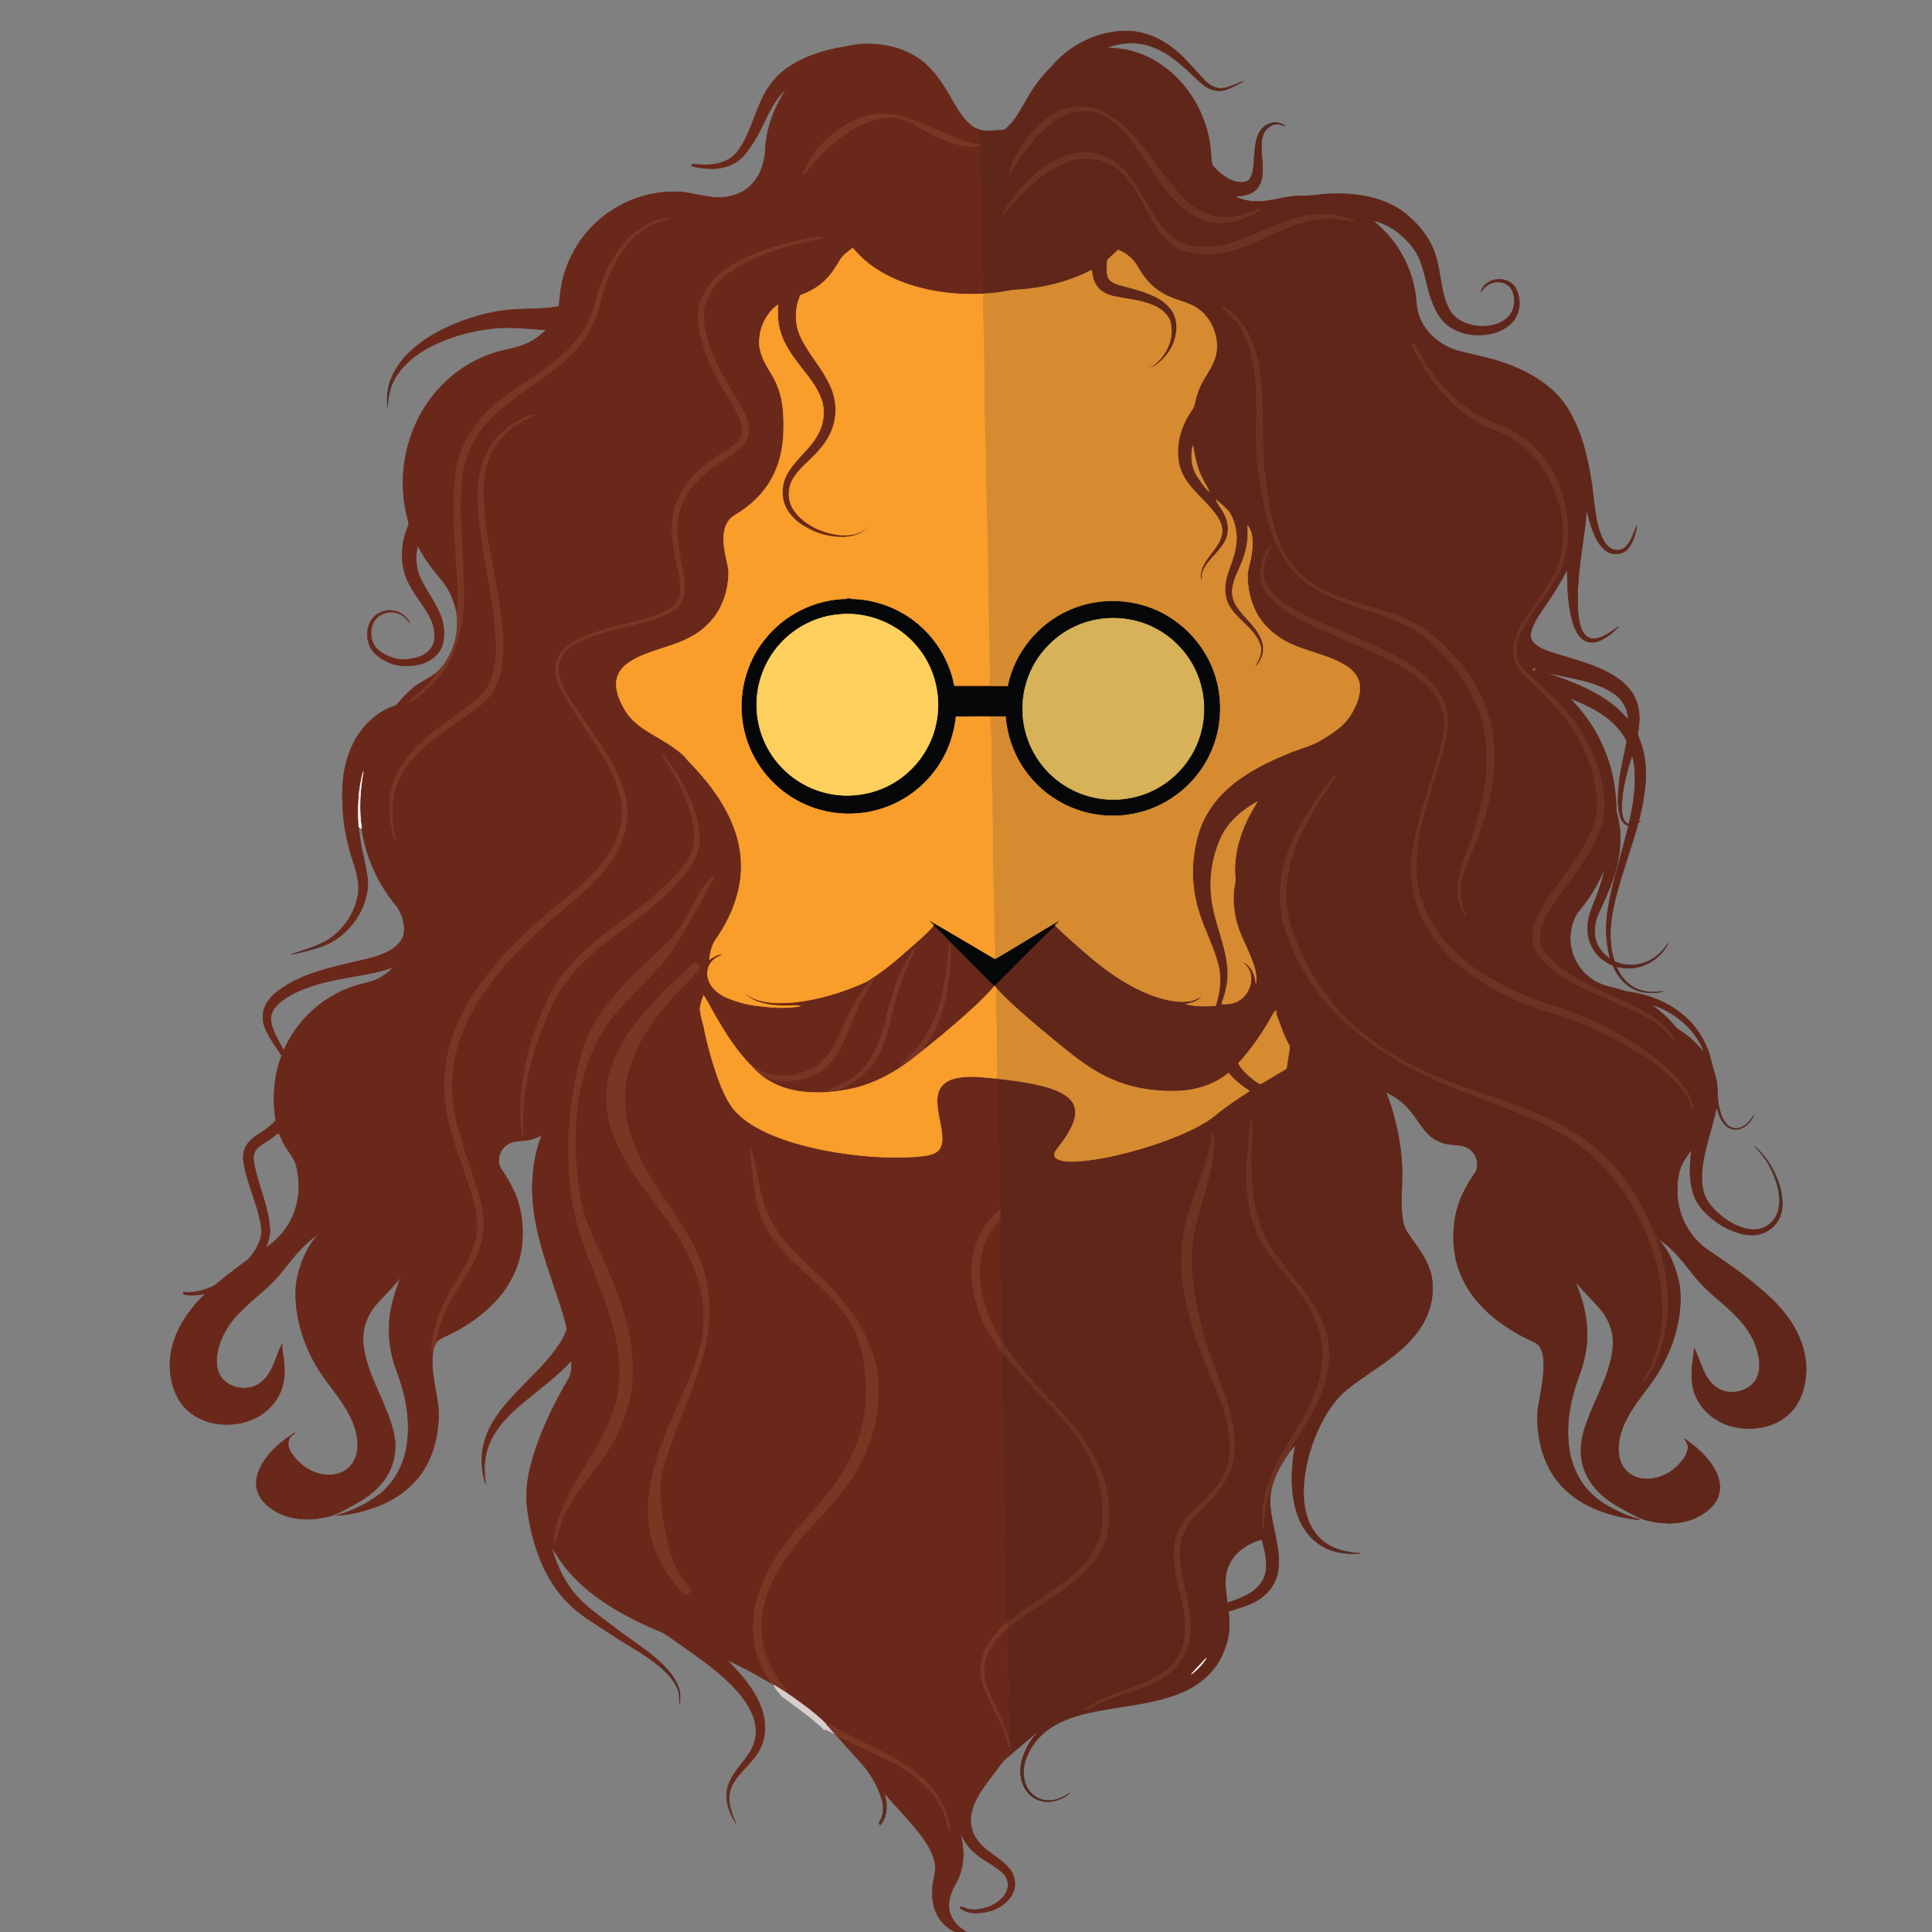 <?xml version="1.0" encoding="UTF-8" standalone="no"?>
<svg
   viewBox="0 0 80 80"
   version="1.1"
   id="svg95"
   sodipodi:docname="loguru.svg"
   inkscape:version="1.1.2 (b8e25be8, 2022-02-05)"
   xmlns:inkscape="http://www.inkscape.org/namespaces/inkscape"
   xmlns:sodipodi="http://sodipodi.sourceforge.net/DTD/sodipodi-0.dtd"
   xmlns="http://www.w3.org/2000/svg"
   xmlns:svg="http://www.w3.org/2000/svg">
  <rect x="0" y="0" width="80" height="80" fill="#808080" stroke="none"/>
  <defs
     id="defs99" />
  <sodipodi:namedview
     id="namedview97"
     pagecolor="#ffffff"
     bordercolor="#666666"
     borderopacity="1.0"
     inkscape:pageshadow="2"
     inkscape:pageopacity="0.0"
     inkscape:pagecheckerboard="0"
     showgrid="false"
     inkscape:zoom="13.328963"
     inkscape:cx="40.02562"
     inkscape:cy="54.205268"
     inkscape:window-width="2306"
     inkscape:window-height="1281"
     inkscape:window-x="0"
     inkscape:window-y="25"
     inkscape:window-maximized="0"
     inkscape:current-layer="svg95" />
  <g
     id="svg_1"
     transform="matrix(0.044,0,0,0.044,144.432,120.864)">
    <g
       id="svg_2">
      <path
         id="svg_3"
         d="m -2294.354,-2682.489 c 16.5,-20.42 41.64,-33.99 68,-35.17 14.62,-0.73 29.23,3.68 41.39,11.72 14.73,9.34 25.29,23.46 37.21,35.86 -0.58,1.15 -1.15,2.3 -1.71,3.45 -2.64,-1.96 -5.06,-4.17 -7.43,-6.43 -12.46,-11.9 -25.45,-24.29 -42.06,-30.05 -13.49,-4.92 -28.67,-4.01 -41.95,1.16 7.53,0.4 15.11,0.9 22.41,2.9 20.16,5.11 37.97,17.62 50.94,33.71 14.76,18.27 23.56,41.29 24.65,64.76 0.37,3.23 0.14,6.8 1.75,9.72 6.06,6.93 13.64,13.31 22.92,15.14 4.18,0.86 9.76,0.73 12.24,-3.37 3.6,-6.17 3.17,-13.63 3.83,-20.5 0.8,-8.72 0.99,-18.33 6.68,-25.53 0.88,0.87 1.77,1.74 2.67,2.61 -4.22,8.76 -2.21,18.73 -1.79,28.04 0.58,8.62 0.89,18.57 -5.35,25.39 -5.19,5.88 -13.5,6.65 -20.83,6.99 7.33,3.35 15.38,5.22 23.47,4.8 13.14,-0.47 25.72,-5.45 38.92,-5.28 10.04,0.38 19.92,-2.02 29.96,-1.96 23.42,-0.73 48.24,3.29 67.36,17.72 13.48,10.54 25.04,24.52 29.78,41.22 5.01,16.24 4.47,34.07 12.39,49.4 4.68,9.44 15.08,14.44 25.1,15.87 9.96,1.39 21.03,-0.16 29,-6.73 7.65,-6.18 9.26,-17.73 5.47,-26.46 -3.32,-7.3 -12.84,-9.73 -19.91,-6.84 -4.05,1.32 -6.89,4.65 -9.36,7.94 0.33,-2.91 2.18,-5.26 4.37,-7.07 7.91,-6.83 21.83,-6.04 27.65,3.12 6.12,10.18 5.12,24.65 -3.35,33.26 -6.11,6.37 -14.73,9.74 -23.34,10.99 -12.51,1.71 -25.96,-0.66 -36.26,-8.22 -8.21,-6.07 -12.85,-15.65 -16.1,-25.07 -5.41,-15.11 -6.4,-31.95 -15.27,-45.69 -9.32,-13.64 -23.32,-24.55 -39.57,-28.37 6.06,5.23 12,10.65 16.97,16.97 13.79,16.89 22.26,38.1 23.77,59.87 0.43,7.15 2.42,14.22 5.97,20.45 7.12,12.61 19.79,21.52 33.59,25.47 11.51,3.18 23.29,5.27 34.76,8.62 15.54,4.69 30.72,11.14 44.01,20.55 10.5,7.35 19.71,16.74 25.96,27.98 10.98,18.97 16.37,40.53 19.94,61.99 3.17,17.65 2.99,36.02 9.2,53.04 2.01,5.39 4.85,10.94 9.94,13.99 4.43,2.63 10.48,1.7 13.98,-2.06 5.51,-5.2 6.97,-12.92 10.19,-19.48 -1.2,7.59 -3.35,15.45 -8.34,21.48 -4.85,5.82 -14.03,6.56 -20.12,2.32 -6.79,-4.6 -10.37,-12.42 -13.22,-19.83 -2.48,-6.09 -3.52,-12.63 -5.74,-18.79 -0.47,5.08 -0.55,10.18 -1.25,15.23 -3.44,25.89 -8.01,51.87 -6.87,78.09 0.56,7.29 1.35,14.88 4.86,21.43 2.16,4.17 6.79,7.13 11.6,6.27 8.54,-1.15 15.36,-6.93 22.24,-11.64 -5.14,5.7 -11.33,10.69 -18.39,13.77 -5.38,2.28 -12.09,1.84 -16.49,-2.24 -5.96,-5.44 -8.28,-13.55 -10.09,-21.13 -3.06,-14.35 -3.56,-29.1 -3.69,-43.72 -6.38,12.27 -13.55,24.11 -21.57,35.37 -4.99,7.28 -10.25,14.73 -12.51,23.39 -1.09,3.86 0.03,8.17 3.11,10.8 5.5,4.9 12.69,7.22 19.57,9.45 14.2,4.25 28.6,8.08 42.23,14.01 11.51,5.15 22.94,11.97 30.18,22.59 6.79,9.95 7.86,22.65 6.14,34.29 -0.26,2.52 -1.26,5.2 -0.02,7.62 2.75,6.36 4.75,13.05 5.74,19.91 2.87,19.98 -0.64,40.19 -5.64,59.54 l 1.89,-0.24 c -0.72,0.37 -1.42,0.76 -2.11,1.15 -6.75,24.99 -16.12,49.21 -22.2,74.38 -4.48,18.43 -6.36,38.25 -0.28,56.55 2.3,0.76 4.59,1.58 6.93,2.32 -0.55,0.09 -1.63,0.28 -2.18,0.37 0.94,0.47 1.9,0.96 2.88,1.46 -1.44,0.31 -2.87,0.62 -4.27,0.93 -0.4,-0.07 -1.19,-0.2 -1.59,-0.27 0.46,1.01 0.92,2.02 1.42,3.06 -0.37,0.55 -1.12,1.66 -1.49,2.22 -1.18,-2.08 -2.22,-4.21 -3.23,-6.35 -4.55,-2.17 -9.09,-4.57 -12.71,-8.13 -7.3,-6.95 -11.33,-17.05 -11,-27.1 -0.22,-10.02 4.12,-19.24 7.7,-28.35 3.33,-9.05 6.67,-18.21 8.24,-27.76 -5.58,13.79 -13.25,26.75 -22.76,38.19 -5.62,6.31 -8.41,14.69 -9.35,22.97 -1.87,17.06 6.76,34.67 21.26,43.8 9.22,6.19 20.57,7.13 30.86,10.69 12.93,1.77 25.75,5.15 37.34,11.29 16.67,8.48 30.69,22.5 38.13,39.77 4.47,9.34 5.66,19.74 8.93,29.49 2.9,9.2 0.93,18.99 3.23,28.28 -0.39,0.5 -1.17,1.48 -1.56,1.97 -0.14,-0.49 -0.44,-1.46 -0.59,-1.95 -3.55,17.42 -9.78,34.19 -12.76,51.74 -1.62,9.83 -2.06,20.12 0.82,29.77 2.58,7.48 8,13.57 13.76,18.83 7.15,6.35 15.58,11.47 24.88,13.96 6.95,1.83 14.88,1.59 20.95,-2.66 6.46,-3.9 10.21,-11.08 11.13,-18.42 0.87,0.87 1.76,1.75 2.67,2.65 -1.01,8.86 -6.45,17.09 -14.44,21.15 -7.75,4.54 -17.29,4.18 -25.67,1.78 -12.03,-3.48 -23.02,-10.31 -31.83,-19.16 -5.31,-5.3 -9.76,-11.66 -11.73,-18.96 -4.07,-13.36 -3.15,-27.54 -1.38,-41.2 -3.35,6.18 -8.52,11.36 -10.58,18.21 -2.84,8.64 -3.32,17.92 -2.69,26.94 1.45,19.29 11.67,37.72 27.33,49.1 14.08,9.47 28.15,19.01 41.39,29.66 13.41,10.8 26.76,22.16 36.52,36.51 10.23,14.74 16.78,32.58 15.7,50.7 -0.86,14.26 -5.66,29.13 -16.66,38.83 -14.05,12.73 -34.86,15.72 -52.83,11.17 -16.48,-4.09 -30.99,-16.58 -35.99,-33.01 -4.11,-13.19 -1.14,-27.07 0.43,-40.4 2.95,6.49 5.28,13.24 8.05,19.82 3.04,7.04 7.4,13.97 14.17,17.95 10.2,5.86 24.21,4.05 32.55,-4.26 5.98,-5.98 7.32,-15.09 6.17,-23.15 -2.2,-15.55 -10.54,-29.76 -21.65,-40.66 -12.45,-12.95 -27.66,-23.1 -38.88,-37.25 -10.5,-13.01 -20.5,-27.09 -35.03,-35.94 -2.08,-1.83 -3.47,-4.23 -4.36,-6.8 -10.01,-25.73 -24.81,-49.81 -44.68,-69.1 -9.34,-9.89 -20.63,-17.61 -31.95,-25 -16.16,-9.19 -33.01,-17.18 -50.44,-23.64 -28.92,-10.95 -58.88,-19.14 -87.09,-31.94 -16.24,-7.91 -32.18,-16.57 -46.9,-27.08 -9.02,-6.88 -18.06,-13.81 -26.13,-21.79 -9.8,-9.35 -18.05,-20.15 -26.08,-31.01 -11.49,-17.9 -21.28,-37.03 -27.58,-57.4 -3.07,-8.8 -3.79,-18.15 -4.56,-27.36 -0.42,-10.32 1.47,-20.56 3.51,-30.62 1.66,-6.35 4.04,-12.48 6.02,-18.73 7.87,-18.81 18.13,-36.56 29.72,-53.32 2.73,-4.11 6.03,-7.91 7.87,-12.54 -3.73,2.1 -5.27,6.35 -8.09,9.37 -4.92,5.5 -8.59,11.93 -12.99,17.84 -12.2,18.09 -22.89,37.59 -28.13,58.93 -2.5,8.46 -2.96,17.32 -3.7,26.06 0.45,12.12 1.89,24.34 5.97,35.84 2.84,7.64 5.87,15.21 9.32,22.6 2.98,7.56 7.68,14.24 11.79,21.22 5.02,7.54 9.94,15.23 16.29,21.76 24.74,29.17 56.97,51.1 91.14,67.82 11.2,5.89 22.89,10.72 34.65,15.36 7.94,2.4 15.35,6.22 23.21,8.86 12.52,4.64 25.08,9.21 37.27,14.66 7.2,3.04 14.63,5.64 21.44,9.54 9.56,5.33 19.55,10.05 28.32,16.69 22.5,16.03 40.89,37.47 54.44,61.48 2.78,6.16 6.71,11.75 9.09,18.11 3.72,9.45 7.98,18.75 10.32,28.68 2.43,8.33 4.67,16.77 5.52,25.44 2.17,18.5 2.53,37.53 -2.34,55.66 -1.72,7.71 -4.56,15.1 -7.72,22.32 -1.99,4.52 -5.22,8.4 -6.9,13.08 3.19,-2.65 4.89,-6.53 7.07,-9.96 9,-14.81 13.2,-31.99 15.24,-49.05 2.61,-25.65 -1.6,-51.64 -10.31,-75.81 0.6,0.13 1.79,0.37 2.39,0.5 10.86,11.73 16.77,27.22 19.81,42.71 2.6,16.58 0,33.6 -4.76,49.56 -5.08,16.52 -13.27,32.01 -23.68,45.78 -10.21,13.73 -21.34,27.44 -26.52,44.02 -2.85,9.64 -3.73,20.6 0.81,29.88 3.65,7.66 11.63,12.66 19.97,13.53 12.07,1.39 24.31,-3.84 32.72,-12.39 4.36,-4.43 8.61,-9.63 9.55,-15.96 0.59,-3.57 -1.69,-6.57 -3.53,-9.34 12.05,7.82 23.14,17.92 29.76,30.86 3.71,7.38 5.17,16.35 2,24.19 -3.31,8.08 -10.41,13.91 -17.94,17.95 -8.73,4.78 -18.81,6.58 -28.68,6.65 -9.15,-0.35 -18.47,-1.46 -26.95,-5.11 -8.12,-3.64 -15.81,-8.15 -23.5,-12.59 -12.58,-7.53 -23.55,-18.62 -28.64,-32.57 -4.53,-12.11 -3.98,-25.71 -0.05,-37.9 5.88,-19.61 16.4,-37.41 22.58,-56.91 2.94,-9.78 5.39,-20.03 4.19,-30.3 -1.11,-10.29 -6.03,-19.86 -12.76,-27.59 -7.49,-8.54 -16.08,-16.12 -22.7,-25.41 6.9,17.15 12.09,35.43 11.32,54.08 -0.51,11.99 -3.19,23.83 -7.36,35.07 -7.97,20.88 -12.46,43.51 -9.95,65.89 1.87,16.25 8.33,32.32 19.93,44.07 5.8,6.08 12.79,10.87 20.17,14.83 8.57,4.59 17.55,8.65 27.1,10.69 -3.17,0.52 -6.36,-0.15 -9.47,-0.64 -22.25,-3.59 -44.72,-11.58 -61.2,-27.5 -13.63,-12.91 -21.69,-30.86 -24.47,-49.26 -1.42,-10.01 -2.36,-20.29 -0.39,-30.28 2.35,-14.51 5.94,-29.12 4.55,-43.91 -0.68,-5.74 -2.6,-12.43 -8.3,-15.02 -19.49,-8.81 -38.07,-20.51 -52.35,-36.62 -11.8,-13.18 -20.15,-29.62 -22.8,-47.18 -3,-19.75 -0.41,-40.59 8.77,-58.45 3.14,-6.59 7.33,-12.6 11.23,-18.75 3.45,-7.83 -0.32,-18.06 -7.93,-21.96 -5.19,-2.96 -11.34,-2.56 -17.06,-3.32 -7.91,-0.98 -15.52,-4.66 -20.91,-10.57 -6.78,-7.38 -11.39,-16.45 -18.26,-23.75 -5.68,-6.35 -12.91,-11.03 -20.47,-14.82 7.15,19.12 12.34,39.08 14.15,59.46 1.83,15.31 0.29,30.73 0.31,46.09 0.37,9.04 0.5,18.79 5.68,26.6 6.45,10.11 14.55,19.26 19.17,30.45 6.9,15.54 5.35,33.81 -1.45,49.1 -6.99,15.6 -19.57,27.85 -32.95,38.1 -13.57,10.54 -28.52,19.18 -41.82,30.08 -9.49,7.74 -16.64,17.91 -22.47,28.59 -8.22,15.3 -13.93,31.96 -16.73,49.11 -2.54,16.39 -2.61,34.01 4.62,49.31 4.08,8.94 11.3,16.35 20.09,20.76 -0.1,0.86 -0.3,2.58 -0.4,3.45 -15.04,-4.98 -26.13,-18.02 -31.3,-32.68 -7.53,-21.4 -6.42,-44.77 -2.29,-66.76 -1.48,1.88 -2.99,3.73 -4.46,5.61 -0.66,-3.63 2.47,-6.24 4.15,-9.08 10.3,-15.67 20.03,-31.94 26.39,-49.65 5.72,-17.85 7.73,-37.62 1.7,-55.65 -5.64,-17.82 -17.41,-32.7 -28.82,-47.16 -5.59,-7.41 -11.77,-14.36 -17.05,-22 -12.46,-16.84 -19.72,-37.32 -21.69,-58.12 -1.3,-8.3 -1.28,-16.7 -1.85,-25.04 -0.96,-15.12 1.71,-30.22 0.48,-45.33 -1.82,4.19 -1.58,8.81 -2.04,13.27 -2.5,23.85 -4.41,48.22 0.53,71.91 1.24,8.15 4.28,15.85 7.28,23.49 3.53,8.84 9.4,16.44 15.26,23.86 12.14,14.97 25.27,29.38 34.4,46.5 4.76,8.48 7.94,17.81 10.02,27.28 4.6,22.85 -1.7,46.46 -12.51,66.65 -3.05,6.73 -7.08,12.92 -10.76,19.3 -5.99,9.13 -11.07,18.81 -16.55,28.25 -8.25,16.44 -15.26,34.18 -15.47,52.81 -0.09,4.71 -0.37,9.49 0.69,14.14 1.15,-9.38 0.92,-18.96 3.3,-28.16 1.12,-4.2 1.57,-8.93 4.71,-12.22 -4.03,16.47 1.35,33.03 4.36,49.17 2.23,11.78 3.92,24.3 -0.12,35.89 -2.83,8.28 -8.85,15.18 -16.13,19.9 -8.65,5.82 -18.96,8.22 -28.79,11.27 0.81,8 1.39,16.18 -0.3,24.13 -1.95,9.14 -5.3,18.09 -10.54,25.89 -7.86,11.93 -19.78,20.67 -32.81,26.25 -20.96,8.95 -43.84,11.49 -66.12,15.24 -19.58,3.28 -39.93,6.75 -56.88,17.74 -11.82,7.49 -20.81,19.17 -24.89,32.57 -0.42,0.49 -1.26,1.47 -1.68,1.95 -0.52,-0.68 -1.02,-1.36 -1.49,-2.02 1.84,-7.8 5.34,-15.17 9.97,-21.68 3.74,-5.53 9.02,-9.65 13.82,-14.18 -12.08,10.06 -23.88,20.45 -35.92,30.56 0.28,-4.28 3.12,-8.51 1.23,-12.72 -0.1,-0.36 -0.28,-1.07 -0.38,-1.43 0.19,-6.16 0.23,-12.32 -0.65,-18.42 -1.1,-19.6 0.86,-39.32 -1.25,-58.86 -0.13,-9.46 0.14,-18.92 -0.17,-28.37 l 0.53,-0.57 c 6.61,-6.82 15.11,-11.35 22.63,-17.04 13.68,-9.29 28.06,-17.65 40.58,-28.54 4.25,-3 7.96,-6.63 11.2,-10.69 13.9,-13.41 21.3,-32.95 20.48,-52.19 0.49,-21.49 -7.15,-42.46 -18.34,-60.54 -9.19,-15.34 -20.99,-28.87 -33.16,-41.87 -6.41,-5.63 -11.44,-12.53 -17.5,-18.48 -11.29,-12.55 -21.64,-25.92 -31.15,-39.85 l -0.22,-0.56 c -0.03,-7.41 0.4,-14.83 -0.17,-22.22 -1.83,-12.63 0.42,-25.46 -1.57,-38.07 -0.26,-18.15 -0.3,-36.31 -0.07,-54.46 0.16,-3.06 0.12,-6.12 0.09,-9.16 0.11,-0.17 0.32,-0.52 0.42,-0.69 -0.52,-0.62 -1.03,-1.22 -1.53,-1.81 0.45,-2.26 1.05,-4.56 0.79,-6.87 -1.94,-12.88 -0.09,-25.96 -1.21,-38.9 -0.4,-3.93 0.63,-7.88 -0.09,-11.78 -0.69,-4.07 -0.64,-8.2 -0.56,-12.3 -0.08,-14.76 0.25,-29.53 -0.72,-44.26 -0.28,-2.39 0.08,-4.77 0.6,-7.08 12.75,1.42 25.51,3.02 38.03,5.94 9.11,2.19 18.44,4.74 26.24,10.17 4.74,3.19 8.41,8.31 8.74,14.15 0.49,8.38 -3.66,16.11 -7.93,23.02 -3.08,5.11 -7.05,9.59 -10.41,14.5 -1.59,2.14 -2.1,5.82 0.59,7.35 5.63,3.41 12.59,2.79 18.9,2.69 20.71,-1.31 41.01,-6.23 60.9,-11.92 17.23,-5.18 34.24,-11.28 50.33,-19.37 7.32,-3.76 14.47,-7.99 20.78,-13.31 9.59,-8.08 20.34,-14.61 30.66,-21.69 -7.37,-4.57 -14.09,-10.13 -19.77,-16.7 -13.96,11.45 -32.1,16.64 -49.95,16.95 -21.02,0.46 -42.37,-3.11 -61.55,-11.9 -14.82,-6.61 -28.13,-16.12 -40.65,-26.33 -16.4,-13.24 -32.71,-26.6 -48.31,-40.76 -6.27,-5.79 -12.6,-11.56 -18.15,-18.05 -0.38,-0.48 -1.14,-1.45 -1.52,-1.93 l -0.25,-0.29 c 19.2,-18.78 37.69,-38.29 57.19,-56.76 11.7,11.57 24.26,22.24 36.77,32.91 15.96,13.15 33.49,24.69 52.78,32.35 11.39,4.17 23.54,7.58 35.78,6.26 4.83,-0.44 9.09,-2.9 13.3,-5.1 -3.72,4.75 -9.72,6.73 -15.45,7.73 9.09,2.16 18.57,2.2 27.85,1.48 3.81,-11.58 5.68,-24.11 3.03,-36.15 -3.89,-17.33 -12.58,-33.03 -17.99,-49.85 -7.81,-22.99 -8.53,-48.29 -2.37,-71.75 3.74,-15.41 11.91,-29.59 22.87,-40.99 14.47,-15.06 32.9,-25.53 51.79,-34.05 4.81,-1.95 9.59,-3.99 14.35,-6.08 9.69,-3.77 20.07,-6.14 28.84,-11.94 6.96,-4.13 13.83,-8.56 19.67,-14.22 6.17,-6 10.34,-13.76 13.31,-21.77 2.52,-6.88 3.45,-14.9 0.09,-21.65 -3.53,-7.26 -10.64,-11.8 -17.64,-15.26 -14.34,-6.88 -30.1,-10.08 -44.63,-16.52 -13.75,-6.21 -25.96,-16.52 -33.1,-29.94 -5.61,-10.7 -8.14,-22.85 -8.19,-34.88 0.53,-6.9 3.09,-13.46 3.87,-20.34 1.22,-8.81 1.87,-18.86 -3.64,-26.46 0.49,10.08 -0.22,20.33 -3.82,29.84 -3.04,9.82 -9.14,18.61 -10.41,28.96 -0.86,5.73 0.45,11.73 3.58,16.6 6.43,10.31 16.72,17.71 22.23,28.66 3.11,5.83 4.33,13.01 1.85,19.29 -1.63,3.9 -3.75,7.78 -7.2,10.37 3.37,-6.4 8.03,-13.35 5.63,-20.94 -5.22,-17.15 -24.37,-24.6 -31.09,-40.86 -3.68,-9.39 -2.18,-19.97 1.2,-29.22 3.99,-10.84 8.14,-22.11 7.4,-33.86 -0.66,-8.03 -2.86,-16.24 -7.7,-22.78 -3.7,-3.65 -7.53,-7.22 -11.66,-10.38 2.77,5.74 7.25,10.52 9.39,16.6 2.85,6.82 2.98,14.83 -0.26,21.54 -4.81,10.34 -15.05,16.78 -20.25,26.85 -2.21,4.12 -2.03,8.89 -2.47,13.41 -1.27,-5.67 -0.87,-11.79 2,-16.93 4.72,-9.65 13.87,-16.72 16.86,-27.28 1.87,-6.36 -0.46,-13.07 -4.03,-18.37 -10.12,-15.03 -26.55,-25.37 -33.75,-42.43 -7.41,-19.11 -1.77,-40.88 9.55,-57.24 2.96,-3.54 3.15,-8.27 4.37,-12.51 2.14,-7.83 5.88,-15.12 10.28,-21.9 4.26,-6.9 8.18,-14.38 9.03,-22.57 1.14,-14.4 -4.92,-29.53 -16.67,-38.22 -10.05,-7.61 -23.31,-8.47 -33.92,-15.04 -10.11,-5.63 -17.77,-14.7 -23.42,-24.64 -3.97,-7.51 -10.91,-13.11 -18.64,-16.4 -3.14,3.36 -6.93,6.05 -10.03,9.43 -0.71,5.1 -1.02,10.45 0.19,15.5 1.43,4.75 6.5,6.68 10.8,7.99 12.88,3.63 26.3,6.36 37.93,13.29 6.29,3.89 12.08,9.34 14.51,16.5 2.4,6.67 1.93,14 0.11,20.74 -0.87,0.48 -1.72,0.96 -2.56,1.44 0.15,-5.77 0.31,-11.56 -0.13,-17.33 -0.55,-0.36 -1.66,-1.1 -2.21,-1.47 -3.56,-7.57 -10.86,-12.38 -18.55,-15.05 -10.98,-4.02 -22.73,-4.92 -34.1,-7.32 -6.88,-1.49 -13.78,-5.13 -17.27,-11.48 -2.41,-3.99 -3.06,-8.66 -3.75,-13.18 -22.55,11.71 -47.79,17.53 -73.08,18.7 -9.02,1.52 -18.03,3.11 -27.18,3.59 -0.44,0.03 -1.31,0.1 -1.75,0.13 -0.52,-0.6 -1.04,-1.2 -1.54,-1.79 0.26,-0.38 0.77,-1.14 1.03,-1.52 -1.15,-5.63 0.43,-11.31 -0.32,-16.95 -0.61,-7.32 -0.02,-14.67 -0.27,-22 -0.24,-4.34 -1.08,-8.63 -0.98,-12.98 0.14,-11.68 -0.07,-23.36 -0.03,-35.04 -0.11,-7.69 0.44,-15.42 -0.78,-23.05 -0.25,-8.71 -0.59,-17.49 0.48,-26.16 0.42,-2.56 -1.23,-4.75 -2.24,-6.94 0.69,-1.57 1.41,-3.15 1.82,-4.82 -1.9,-1.74 -4.16,-3.1 -5.63,-5.27 3.65,1.55 7.43,3.14 11.46,3.15 3.98,-0.01 7.95,-0.51 11.94,-0.56 2.04,-0.19 4.44,0.23 6.1,-1.29 7.7,-6.22 12.56,-15.06 17.48,-23.47 6.81,-12.07 14.17,-24.08 24.45,-33.55 m 20.91,36.57 c -14.78,2.16 -26.97,11.9 -36.84,22.53 -5.29,6.16 -9.84,12.91 -14.06,19.83 -2.68,6.37 -7.37,12.13 -8.06,19.17 1.57,-1.19 2.81,-2.73 3.67,-4.51 5.35,-9.94 12.42,-18.78 19.55,-27.48 6.11,-6.29 12.17,-12.86 19.81,-17.34 12.5,-9 30.16,-12.46 44.3,-5.23 5.58,2.87 11.33,5.85 15.53,10.65 4.24,3.79 8.02,8.03 11.46,12.55 12.87,17.79 24.17,36.74 38.12,53.74 4.57,5.75 10.49,10.13 15.95,14.97 8.46,4.87 17.58,10.1 27.7,9.56 9.51,0.79 18.92,-1.76 27.63,-5.4 4.2,-2.28 8.99,-3.92 12.26,-7.55 -6.08,1.68 -11.71,4.69 -17.85,6.16 -8.01,2.34 -16.53,2.25 -24.74,1.33 -9.02,-2.03 -17.45,-6.53 -24.56,-12.38 -22.57,-20.84 -36.9,-48.79 -58.86,-70.18 -8.48,-8.33 -18.58,-15.21 -29.88,-19.04 -6.9,-1.62 -14.09,-2.75 -21.13,-1.38 m -18.66,51.65 c -9.33,4.87 -17.21,12 -24.5,19.48 -5.49,4.91 -9.65,11.04 -14.29,16.71 -3.13,4.35 -6.42,8.74 -8.43,13.73 4.33,-2.69 6.34,-7.76 10.17,-11.04 4.03,-4.89 8.41,-9.46 13,-13.84 8.39,-7.47 16.89,-15.08 27.06,-20.08 14.14,-8.77 32.62,-11.51 48.13,-4.78 13.15,5.38 21.99,17.23 29.15,28.99 5.62,9.79 10.85,19.8 16.46,29.59 5.14,8.24 11.15,16.52 19.96,21.13 8.29,5.31 18.43,5.95 27.98,6.69 11.6,-0.51 23.21,-2.62 34.07,-6.8 21.16,-7.43 40.56,-19.66 62.62,-24.54 9.86,-2.68 20.29,-3.37 30.38,-1.59 4.38,0.34 8.6,2.06 13.04,1.85 -7.3,-3.18 -15.08,-5.43 -23.04,-6.03 -5.66,-0.9 -11.42,-0.82 -17.02,0.33 -11.14,1.25 -21.85,4.72 -32.33,8.54 -19.83,8.08 -39.16,18.6 -60.72,21.28 -10.23,0.69 -20.91,0.7 -30.49,-3.43 -10.82,-5.27 -18.78,-14.81 -25.03,-24.84 -4.66,-6.26 -7.68,-13.49 -11.99,-19.96 -5.09,-8.96 -10.68,-17.78 -18.17,-24.95 -7.7,-8.45 -18.68,-13.58 -29.91,-15.16 -12.64,-1.97 -25.28,2.47 -36.1,8.72 m 160.02,137.41 c 7.48,5.79 14.48,12.67 18.78,21.22 4.89,7.87 6.98,16.99 9.28,25.84 2.41,9.55 2.47,19.45 3.6,29.18 0.18,7.04 -0.1,14.1 0.68,21.12 -0.68,10.32 -0.42,20.68 -0.44,31.03 0.64,5.63 0.86,11.29 0.95,16.95 2.17,18.74 5.41,37.38 10.3,55.6 3.25,9.17 5.61,18.82 10.85,27.12 8.24,16.27 21.63,29.78 37.71,38.35 18.61,10.11 39.19,15.73 59.09,22.64 17.74,6.35 35.71,14.47 48.69,28.57 10.82,10.27 20.82,21.51 28.59,34.29 6.26,8.78 10.09,18.94 14.1,28.87 4.47,14.05 7.23,28.79 6.64,43.59 0.31,11.39 -1.09,22.74 -3.19,33.92 -3.96,18.89 -9.28,37.53 -16.55,55.42 -3.81,10.82 -7.81,22 -7.44,33.64 -0.24,8.36 1.86,17.11 6.9,23.91 -0.01,-3.23 -2.02,-5.89 -2.88,-8.88 -2.36,-6.72 -2.61,-14.12 -1.12,-21.05 2.14,-12.21 7.09,-23.7 12.22,-34.9 3.52,-8.69 6.32,-17.63 9.51,-26.43 1.4,-4.98 2.45,-10.06 3.93,-15.02 5.92,-24.2 7.81,-49.83 2.07,-74.26 -4.75,-18.75 -13.29,-36.56 -25.12,-51.86 -4.58,-7.23 -11.28,-12.71 -16.67,-19.28 -6.57,-6.15 -12.94,-12.62 -20.49,-17.58 -18.25,-12.65 -40.24,-17.58 -61.18,-23.84 -16.99,-5.47 -34.57,-10.85 -48.76,-22.13 -7.98,-5.64 -14.12,-13.36 -19.49,-21.43 -10.54,-16.96 -14.68,-36.79 -17.93,-56.22 -1.61,-13.67 -4.44,-27.28 -4.04,-41.09 -1.98,-18.94 0.26,-38.08 -1.67,-57.03 -0.84,-20.76 -4.5,-41.98 -14.9,-60.25 -4.81,-7.93 -11.13,-15.07 -19.14,-19.89 -0.76,-0.42 -2.9,-1.81 -2.88,-0.12 m 178.84,33.55 c -0.45,2.62 1.54,4.86 2.52,7.15 6.85,14.08 15.33,27.44 26.05,38.89 3.59,3.11 5.97,7.39 9.95,10.1 5.85,5.6 12.05,10.97 19.29,14.74 5.75,3.85 11.98,7 18.42,9.55 16.3,5.64 30.79,15.99 41.66,29.36 11.2,14.59 18.87,31.85 22.32,49.93 3.54,19.98 2.57,41.72 -7.75,59.68 -4.36,7.2 -9.55,13.86 -13.79,21.13 -6.27,8.56 -12.01,17.5 -17.47,26.58 -2.1,3.9 -3.36,8.16 -4.72,12.35 -2.38,7.24 -2.29,15.53 1.37,22.35 3.27,6.99 9.42,11.88 14.78,17.2 2.7,2.6 6.13,4.48 8.21,7.71 1.92,3.1 5.51,4.54 7.61,7.49 2.58,3.7 6.21,6.5 8.91,10.12 6.56,7.61 12.45,15.81 17.53,24.48 3.86,5.53 6.06,11.93 8.93,17.98 5.24,12.05 7.97,24.99 9.82,37.94 1.09,10.15 0.14,20.56 -3.74,30.06 -7.85,19.69 -20.46,36.98 -33.2,53.75 -5.72,9.01 -12.65,17.3 -16.98,27.13 -4.22,8.61 -8.32,18.34 -5.9,28.08 0.48,5.67 3.95,10.38 7.37,14.69 5,5.37 10.1,10.75 16.32,14.75 9.01,6.8 19.64,10.81 29.44,16.28 8.19,3.67 16.51,7.07 24.87,10.37 5.25,2.47 10.33,5.3 15.88,7.09 8.07,4.05 16.18,8.17 23.61,13.36 5.4,4.53 10.79,9.38 14.49,15.47 -0.19,-1.61 -0.29,-3.31 -1.36,-4.6 -5.5,-8.09 -13.47,-14.15 -21.59,-19.43 -16.53,-10.16 -34.63,-17.25 -51.93,-25.93 -17.68,-8.43 -35.88,-18.27 -47.45,-34.58 -4.89,-6.49 -4.52,-15.45 -2.11,-22.83 2.25,-8.49 7.78,-15.49 12.17,-22.93 3.48,-6.31 8.5,-11.54 12.45,-17.53 12.67,-17.77 26.29,-35.69 32.04,-57.11 3.47,-11.78 2.5,-24.29 0.12,-36.18 -3.36,-18.12 -10.24,-35.49 -20.17,-51 -11,-16.58 -24.88,-31.1 -39.75,-44.23 -5.26,-5.44 -12.05,-9.35 -16.11,-15.89 -4.98,-6.32 -4.97,-14.85 -3.81,-22.41 1.43,-5.69 4.26,-10.88 6.95,-16.04 10.43,-18.21 24.49,-34.08 34.13,-52.76 10.06,-25.54 8.25,-54.76 -1.95,-79.96 -2.25,-7.15 -6.71,-13.29 -10.37,-19.75 -5.7,-8.43 -12.93,-15.71 -20.55,-22.39 -7.67,-5.34 -15.58,-10.5 -24.45,-13.63 -18.14,-6.29 -34.76,-17.03 -47.91,-31.04 -12.8,-12.72 -23.44,-27.57 -31.34,-43.79 -0.62,-0.78 -1.71,-3.14 -2.81,-1.75 m -202.35,124.9 c 3.34,4.85 6.35,10.18 10.97,13.95 -1.42,-3.97 -4.21,-7.23 -5.91,-11.07 -5.21,-9.97 -7.62,-21.05 -9.32,-32.07 -2.44,9.77 -1.49,20.7 4.26,29.19 m 69.89,63.8 c -3.68,3.54 -6.02,8.19 -7.77,12.92 -2.49,7.01 -4.06,14.79 -1.71,22.07 2.75,10.74 10.95,18.94 19.79,25.1 6.4,5.27 13.97,8.71 21.14,12.76 23,11.64 47.34,20.33 70.55,31.5 6.52,3.6 13.63,6.06 19.81,10.28 10.24,5.99 20.46,12.58 28.05,21.85 2.5,3.51 5.14,6.93 7.41,10.6 4.91,9.36 6.19,20.29 4.68,30.68 -3.2,18.69 -9.69,36.57 -15.02,54.71 -6.72,20.06 -12.47,40.57 -14.9,61.64 -3.76,31.48 7.86,63.85 29.18,87.03 6.05,6.64 12.28,13.25 19.69,18.39 7.18,6.43 15.4,11.59 23.78,16.31 15.9,9.79 33.43,16.51 50.94,22.76 15.3,3.93 30.04,9.68 44.64,15.63 10.63,4.79 20.97,10.19 31.33,15.56 13.84,8.16 27.54,16.76 39.58,27.49 8.12,6.2 14.82,14.15 20.14,22.85 2.61,3.93 3.28,8.67 4.77,13.07 0.86,-7.26 -2.85,-14.23 -6.71,-20.12 -3.44,-5.14 -7.17,-10.12 -11.78,-14.26 -14.73,-15.1 -32.24,-27.18 -50.62,-37.39 -17.62,-10.36 -36.48,-18.42 -55.72,-25.21 -19.09,-5.38 -37.6,-12.72 -55.15,-21.95 -17.51,-8.86 -33.88,-20.3 -47.54,-34.45 -7.84,-7.39 -13.65,-16.56 -19.34,-25.62 -2.67,-5.75 -5.87,-11.28 -7.55,-17.42 -4.22,-10.34 -5.38,-21.59 -5.98,-32.63 0.41,-4.7 0.56,-9.41 0.67,-14.11 3.5,-36.23 18.44,-69.85 26.8,-104.99 2.39,-10.13 3.45,-20.96 0.45,-31.08 -2.15,-8.99 -7.37,-16.9 -13.46,-23.73 -9.64,-10.37 -21.56,-18.36 -33.88,-25.19 -10.06,-5.03 -20.01,-10.34 -30.53,-14.37 -18.77,-8.42 -38.2,-15.3 -56.61,-24.52 -7.94,-4.5 -16.26,-8.54 -23.06,-14.73 -5.04,-4.74 -10.38,-9.79 -12.39,-16.63 -3.39,-9.56 -0.8,-19.97 3.62,-28.73 1.02,-1.96 2.49,-3.79 2.7,-6.07 m 245.63,117.23 c 0.31,1.28 1.08,1.49 2.33,0.65 -0.35,-1.3 -1.13,-1.51 -2.33,-0.65 m 9.78,3.1 c 11.67,3.35 23.1,7.6 34.2,12.53 17.05,7.66 33.94,17.35 45.66,32.26 0.01,-10.08 -5.43,-19.74 -13.92,-25.12 -11.36,-7.71 -24.91,-11.03 -38.11,-14.03 -9.26,-1.99 -18.53,-3.93 -27.83,-5.64 m 25.76,24.81 c 1.54,2.13 3.38,4.03 5.18,5.97 12.59,13.99 22.49,30.4 28.87,48.11 6.2,16.55 8.76,34.23 9,51.84 2.65,9.74 4.3,19.85 3.63,29.97 -0.93,22.62 -9.67,43.95 -19.38,64.08 -3.72,7.68 -5.82,16.46 -4.11,24.96 1.61,8.31 6.95,15.7 14.15,20.1 -4.54,-16.33 -4.7,-33.6 -1.62,-50.21 4.41,-25.47 12.81,-50.01 18.81,-75.11 -3.88,-1.23 -6.73,-4.38 -7.78,-8.28 -3.08,-10.58 -2.03,-21.79 -1.04,-32.6 1.23,-13.12 5.09,-25.81 7.1,-38.8 -2.24,-4.99 -5.67,-9.37 -9.26,-13.45 -11.68,-12.76 -27.68,-20.42 -43.55,-26.58 m 57.84,53.89 c -5.32,16.49 -10.07,33.57 -9.64,51.05 0.3,4.92 1.11,11.6 6.72,13.2 3.22,-14.52 6.05,-29.3 5.75,-44.24 -0.23,-6.71 -0.41,-13.68 -2.83,-20.01 m -386.81,76.99 c -8.41,18.38 -11.39,39.19 -8.56,59.19 3.1,22.39 13.76,43.18 14.96,65.91 0.62,10.77 -2.16,21.33 -5.8,31.38 6.37,0.45 13.24,-0.53 18.37,-4.63 7.69,-6.07 11.86,-17.32 7.82,-26.63 -1.28,-3.6 -4.38,-5.94 -6.69,-8.81 8.07,3.69 12.2,12.28 12.69,20.81 1.2,-7.25 -0.78,-14.46 -3.35,-21.18 -3.75,-10.34 -9.14,-20 -12.84,-30.35 -3.84,-11.43 -5.68,-23.62 -4.54,-35.66 0.35,-4.35 1.85,-8.62 1.3,-13.02 -1.44,-18.72 3.32,-37.49 11.53,-54.23 2.66,-5.73 6.21,-10.96 9.18,-16.51 -14.2,7.72 -27.1,18.89 -34.07,33.73 m 405.04,157.04 c 7.67,5.89 15.29,12.04 21.41,19.63 2.31,3.11 5.83,4.88 8.9,7.14 7.48,5.39 14.14,11.88 19.76,19.2 -8.05,-22.21 -27.77,-39.05 -50.07,-45.97 m -358.13,12.71 c -8.57,15.24 -18.69,29.62 -30.44,42.57 1.97,4.39 5.67,7.92 9.14,11.23 3.62,3.02 7.18,6.35 11.53,8.3 5.18,-2.69 10,-6.05 15.08,-8.93 3.14,-1.81 6.26,-3.64 9.35,-5.53 0.91,-4.79 1.48,-9.63 2.23,-14.43 0.37,-2.81 1.66,-5.88 -0.2,-8.44 -4.91,-8.78 -7.57,-18.51 -11.48,-27.7 -0.08,-1.36 -0.19,-2.72 -0.32,-4.05 -2.41,1.68 -3.39,4.57 -4.89,6.98 m -54.41,108.01 c -0.8,1.26 -1.27,2.69 -1.34,4.19 -0.67,8.22 -3.66,15.98 -5.26,24.03 -2.56,6.86 -4.48,13.94 -7.17,20.76 -7.01,19.87 -14.55,40.02 -15.55,61.3 -0.13,10.36 -0.6,20.79 1.16,31.06 1.68,14.49 5.48,28.59 9.29,42.64 2.72,8.39 5.2,16.9 8.78,24.99 9.09,25.19 22.77,49.21 25.66,76.26 0.65,8.04 1.22,16.2 -0.86,24.11 -2.12,9.76 -6.85,18.97 -13.57,26.34 -7.9,10.36 -18.67,18.05 -27.02,27.99 -5.56,8.57 -10.67,18.07 -10.6,28.58 -1.9,22.95 8.65,44.43 10.22,67.04 0,8.48 0.66,17.29 -2.7,25.31 -2.1,7.37 -6.87,13.59 -12.15,19 -6.96,6.19 -15.21,10.64 -23.79,14.17 -18.92,8.14 -39.64,13.04 -56.44,25.43 2.39,0.02 4.33,-1.45 6.34,-2.54 4.81,-2.71 9.96,-4.73 15.02,-6.91 8.85,-3.94 18.39,-6.02 27.31,-9.78 14.05,-4.43 28.13,-10.73 38.36,-21.66 8.29,-8.89 11.91,-21.09 12.89,-32.97 1.04,-19.78 -5.46,-38.77 -8.94,-58 -1.43,-10.52 -2.34,-21.63 1.37,-31.8 2.75,-8.29 7.91,-15.66 14.37,-21.49 13.86,-13.54 28.44,-28.33 32.96,-47.86 4.46,-19.92 -0.33,-40.44 -6.09,-59.58 -3.81,-9.94 -6.97,-20.13 -11.09,-29.95 -4.05,-12.07 -8.74,-23.96 -11.56,-36.4 -5.54,-20.89 -9.71,-42.29 -9.9,-63.96 -0.51,-21.87 6.51,-42.88 12.35,-63.67 4.77,-18.42 10.92,-37.45 7.95,-56.63 m 14.12,408.65 c -4.14,10.83 -2.13,22.63 -0.65,33.77 9.02,-3.1 18.38,-6.2 25.84,-12.37 5.44,-4.44 9.57,-10.76 10.51,-17.8 1.36,-9.98 -1.39,-19.85 -3.78,-29.45 -13.77,3.18 -26.57,12.5 -31.92,25.85 m -34.5,100.74 c 5.7,-3.89 10.43,-9.21 14.03,-15.07 -4.74,4.96 -9.38,10.02 -14.03,15.07 z"
         stroke-width="0.5"
         stroke="#60261a"
         fill="#60261a" />
      <path
         id="svg_4"
         d="m -2488.374,-2702.679 c 7.25,-1.59 14.58,-2.95 22.03,-2.9 17.59,0.06 35.72,4.34 50,14.99 11.81,8.66 20.12,21.03 27.31,33.58 6.45,10.94 12.34,23 23.25,30.24 1.47,2.17 3.73,3.53 5.63,5.27 -0.41,1.67 -1.13,3.25 -1.82,4.82 1.01,2.19 2.66,4.38 2.24,6.94 -1.07,8.67 -0.73,17.45 -0.48,26.16 1.22,7.63 0.67,15.36 0.78,23.05 -0.04,11.68 0.17,23.36 0.03,35.04 -0.1,4.35 0.74,8.64 0.98,12.98 0.25,7.33 -0.34,14.68 0.27,22 0.75,5.64 -0.83,11.32 0.32,16.95 -0.26,0.38 -0.77,1.14 -1.03,1.52 0.5,0.59 1.02,1.19 1.54,1.79 -22.61,1.1 -45.54,-1.19 -67.17,-8.04 -21.13,-6.54 -41.4,-17.77 -55.52,-35.12 -4.4,3.27 -9.09,6.5 -11.96,11.3 -3.64,5.91 -7.12,12 -11.97,17.02 -6.83,7.44 -15.75,12.68 -25.24,15.98 -5.46,12.08 -5.65,26.43 -0.18,38.54 7.3,16.25 20.13,29.23 27.61,45.38 5.96,12.17 7.52,26.57 3.3,39.54 -3.31,11.04 -10.58,20.36 -18.72,28.31 -7.27,7.44 -15.86,14.11 -20.37,23.74 -3.8,8.11 -3.31,18.1 1.43,25.72 5.01,8.26 13.22,13.93 21.65,18.28 -3.2,1.11 -6.37,-0.58 -9.52,-0.97 -9.58,-5.14 -18.08,-13.45 -21.11,-24.13 -2.12,-8.51 -1.32,-17.87 2.92,-25.62 7.64,-14.42 22.07,-23.78 29.59,-38.28 5.52,-10.34 6.85,-23.07 2.44,-34.06 -5.38,-13.89 -16.08,-24.64 -24.57,-36.6 -6.46,-8.87 -12.2,-18.6 -14.44,-29.46 -1.8,-6.93 -1.56,-14.13 -1.37,-21.21 -10.95,7.8 -17.21,21.12 -17.39,34.44 -0.4,9.61 4.14,18.49 8.95,26.5 3.78,5.84 7.13,12 9.37,18.6 3.89,11.17 4.65,23.13 4.51,34.86 0.2,17.11 -3.03,34.63 -11.58,49.62 -7.92,14.26 -20.32,25.63 -34.25,33.91 -4.01,2.27 -7.12,5.96 -8.67,10.3 -3.07,8.32 -2,17.4 -0.47,25.93 1.19,7.01 3.92,13.89 3.09,21.12 -0.9,17.38 -7.67,34.87 -20.81,46.65 -12.22,11.91 -28.8,17.24 -44.71,22.22 -11.1,3.85 -22.8,7.43 -31.86,15.25 -5.74,4.83 -8.99,12.43 -8.16,19.93 0.93,8.6 4.79,16.6 9.35,23.84 7.65,11.58 20.23,18.29 31.85,25.2 7.65,4.52 15.24,9.32 21.82,15.33 6.13,7.2 13.03,13.71 19.01,21.05 17.59,20.97 32.2,45.88 34.97,73.58 3.08,28.04 -7.33,55.87 -23.21,78.59 -4.11,5.52 -5.33,12.48 -6.28,19.13 3.97,-2.47 8.02,-5.37 12.94,-5.2 -2.47,1.57 -5.18,2.7 -7.63,4.29 -5.76,4.21 -8.61,12.16 -6.35,19.03 2.34,8.68 9.99,14.61 17.95,17.96 10.43,4.35 21.56,7.04 32.83,7.98 11.93,1.39 24.02,1.91 35.91,-0.17 -1.24,-0.23 -2.48,-0.47 -3.69,-0.67 -1.41,-0.43 -2.79,-0.89 -4.18,-1.33 1.98,-0.29 3.97,-0.57 5.97,-0.86 -1.78,-0.29 -3.55,-0.57 -5.32,-0.75 24.16,-2.19 47.61,-9.62 69.61,-19.62 15.44,-9.36 29.16,-21.23 42.63,-33.18 7.07,-6.34 14.49,-12.37 20.51,-19.77 6.1,5.22 11.53,11.17 17.15,16.89 13.21,13.4 26.57,26.65 39.85,39.98 l 0.25,0.29 c -10.53,12.56 -22.94,23.34 -35.24,34.1 -10.64,9.26 -21.54,18.21 -32.56,27.01 1.13,-4.49 4.82,-7.61 6.91,-11.61 10.37,-17.6 15.66,-37.81 17.81,-58.01 1.44,-10.38 1.61,-20.93 0.93,-31.37 -1.74,5.64 -1.36,11.58 -1.94,17.39 -2.34,19.58 -5.66,39.43 -14.2,57.37 -3.48,8.09 -8.16,15.64 -13.41,22.69 -5.14,5.78 -10.8,11.08 -16.15,16.66 0.58,0.1 1.74,0.31 2.32,0.41 -15.99,11.1 -34.04,19.53 -53.29,22.98 -16.75,3.03 -34.19,4.01 -50.94,0.44 -11.16,-2.45 -21.92,-7.21 -30.72,-14.56 5.12,0.84 9.44,4.17 14.65,4.75 9.33,2.23 18.96,0.78 28.1,-1.62 8.15,-2.61 16.09,-6.7 21.77,-13.25 6.82,-6.7 11.22,-15.35 14.99,-24.01 4.12,-10.2 8.34,-20.36 12.6,-30.51 3.64,-9.17 10.17,-16.72 14.7,-25.38 -6.82,4.65 -10.75,12.09 -15.42,18.66 -6.73,11.04 -11.87,22.95 -17.17,34.72 -2.64,6.09 -5.96,11.9 -9.93,17.23 -5.88,8.73 -15.21,14.86 -25.27,17.68 -11.83,4.06 -25.13,3.79 -36.76,-0.83 -4.26,-1.5 -7.64,-4.62 -11.63,-6.65 -12.64,-13.02 -22.64,-28.33 -31.69,-43.98 -4.2,-7.12 -7.81,-14.57 -12.3,-21.49 -1.45,4.12 -3.01,8.3 -3.42,12.69 0.44,5.21 1.91,10.29 3.33,15.31 3.15,16.77 7.85,33.25 13.39,49.38 4.32,11.52 8.94,23.38 17.43,32.53 8.27,8.53 18.68,14.65 29.41,19.58 18.06,8.13 37.36,13.18 56.78,16.84 26.58,4.83 53.71,7.2 80.73,5.69 6.7,-0.74 13.76,-0.74 19.97,-3.7 5.08,-2.43 7.07,-8.39 6.9,-13.68 -0.29,-11.81 -4.6,-23.12 -4.71,-34.95 -0.06,-5.63 1.36,-11.68 5.52,-15.73 4.66,-4.6 11.34,-6.25 17.66,-6.98 9.95,-1.33 19.96,0.03 29.87,0.94 1.34,0.13 2.68,0.28 4.05,0.45 -0.52,2.31 -0.88,4.69 -0.6,7.08 0.97,14.73 0.64,29.5 0.72,44.26 -0.08,4.1 -0.13,8.23 0.56,12.3 0.72,3.9 -0.31,7.85 0.09,11.78 1.12,12.94 -0.73,26.02 1.21,38.9 0.26,2.31 -0.34,4.61 -0.79,6.87 0.5,0.59 1.01,1.19 1.53,1.81 -0.1,0.17 -0.31,0.52 -0.42,0.69 -2.79,1.73 -5.36,3.82 -7.33,6.47 -10.82,12.13 -18.24,27.79 -18.96,44.17 -1.87,17.96 2.52,36.05 9.44,52.55 4.79,10.67 11.38,20.36 18.13,29.87 0.39,0.59 0.78,1.22 1.21,1.86 -1.22,5.15 -0.61,10.45 -0.66,15.69 0.07,8.01 -0.16,16.03 0.02,24.05 2.33,18.24 -0.37,36.74 1.96,54.98 0.17,14 -0.2,28.02 0.13,42.02 1.53,10.91 0.66,21.94 0.86,32.92 0.16,10.67 -0.07,21.34 0.1,32.02 1.59,12.57 0.76,25.28 0.9,37.92 0.29,4.14 -1.8,9.53 1.83,12.69 -0.9,0.74 -1.78,1.5 -2.66,2.28 -5.49,4.26 -9.7,9.85 -13.86,15.35 -6.55,9.11 -10.4,20.48 -9.18,31.76 0.8,12.39 7.61,23.06 12.86,33.95 5.2,11.44 11.21,22.69 13.58,35.17 0.27,-1.47 0.51,-2.97 0.75,-4.4 1.89,4.21 -0.95,8.44 -1.23,12.72 -3.28,2.58 -6.14,5.63 -8.55,9.04 -9.32,12.9 -20.62,25 -25.52,40.47 -3.07,9.12 -2.03,19.55 3.35,27.62 7.74,12.67 22.96,17.7 31.87,29.27 4.79,6.13 6.2,14.91 2.85,22.04 -3.77,8.5 -12.01,14.11 -20.65,16.87 -1.37,-0.44 -2.69,-0.79 -4.02,-1.16 0.32,-0.57 0.97,-1.71 1.29,-2.28 6.04,-2.18 11.74,-5.8 15.51,-11.08 2.62,-3.78 4.14,-8.65 2.9,-13.19 -1.18,-4.57 -4.56,-8.16 -8.21,-10.93 -8.18,-6.24 -17.78,-10.57 -25.09,-17.93 -6.49,-6.26 -11.01,-14.48 -12.68,-23.34 3.04,12.38 5.72,25.27 3.16,38.02 -1.15,6.8 -4,13.17 -7.48,19.09 -4.23,8.04 -6.98,17.9 -3.37,26.69 3.14,8.36 10.54,14.13 18.31,17.98 -0.04,0.54 -0.11,1.63 -0.15,2.17 -10.54,-1.41 -20.99,-6.26 -27.46,-14.93 -7,-8.98 -8.71,-20.91 -7.64,-31.97 0.41,-6.73 3.3,-13.21 2.44,-20.01 -1.02,-9.21 -5.91,-17.39 -11.03,-24.88 -10.89,-15.41 -24.61,-28.47 -36.76,-42.82 0.63,2.72 1.32,5.45 1.63,8.26 -0.39,1.39 -0.77,2.88 -1.17,4.33 -0.69,-1.09 -1.35,-2.16 -1.99,-3.22 -3.65,-15.51 -12.32,-29.56 -23.25,-41 -6.42,-7.13 -12.81,-14.29 -19.22,-21.42 3.57,0.44 6.74,2.18 9.85,3.87 8.33,4.55 17.31,7.76 25.67,12.28 18.42,8.37 36.76,18.35 50.58,33.46 8.31,8.64 13.99,19.61 16.75,31.25 0.65,2.21 0.72,4.89 2.78,6.38 -1.68,-15.08 -8.28,-29.42 -18.41,-40.7 -12.74,-14.52 -29.81,-24.23 -46.68,-33.17 -10.58,-5.6 -21.74,-10.02 -32.1,-16.03 -4.09,-2.26 -8.47,-3.99 -12.28,-6.73 -1.99,-1.49 -4.38,-2.22 -6.81,-2.51 -11.41,-11.18 -24.48,-20.47 -37.58,-29.53 -0.73,-3.89 -3.78,-6.6 -5.9,-9.74 -12.03,-15.95 -18.72,-35.94 -17.91,-55.96 1.11,-16.14 5.97,-31.91 13.79,-46.05 17.07,-33.13 47.84,-55.86 68.78,-86.19 17.74,-25.56 28.36,-56.53 27.43,-87.82 0.48,-10.72 -1.26,-21.41 -4.52,-31.59 -6.18,-18.18 -15.3,-35.52 -27.82,-50.13 -4.72,-6.19 -10.31,-11.63 -15.61,-17.31 -5.64,-6.03 -12.17,-11.14 -17.87,-17.11 -7.24,-7.46 -15.03,-14.41 -21.76,-22.34 -6.24,-8 -12.35,-16.31 -16.09,-25.81 -8.74,-19.64 -9.51,-41.53 -16.03,-61.83 -0.74,5.79 0.97,11.49 1.24,17.26 1.72,20.58 4.18,42.08 15.27,60.02 4.76,8.57 11.55,15.7 17.9,23.08 4.99,5.71 11.27,10.05 16.45,15.57 18.49,16.9 37.9,34.24 48.39,57.52 4.84,11.29 7.27,23.5 8.29,35.7 3.88,30.15 -2.03,61.56 -16.91,88.09 -9.66,19.29 -24.66,35.07 -38.72,51.17 -11.24,12.34 -21.5,25.55 -30.38,39.69 -9.08,15.19 -15.82,31.91 -18.46,49.49 -1.88,17.28 0.06,35.32 7.97,51 1.76,5.15 5.91,9 7.71,14.11 -13.34,-7.86 -26.95,-15.36 -41.1,-21.67 10.54,10.62 20.74,21.88 27.83,35.16 5.01,9.49 8.39,20.17 7.79,31 -0.49,8.84 -3.69,17.49 -9.03,24.55 -7.04,9.65 -17.1,17.06 -22.18,28.11 -0.74,-1.3 -1.48,-2.57 -2.21,-3.82 4.6,-10.59 13.31,-18.53 19.28,-28.26 4.72,-7.58 6.82,-16.85 5.28,-25.69 -2.14,-12.56 -9.59,-23.44 -17.93,-32.74 -18.08,-19.76 -40.86,-34.21 -62.48,-49.69 -6.91,-5.38 -15.53,-7.62 -23.22,-11.57 -18.77,-8.72 -37.02,-18.89 -53.1,-32 -12.97,-10.44 -24.31,-23.05 -32.63,-37.51 -0.78,-1.28 -1.58,-2.52 -2.43,-3.72 3.87,15.18 10.69,29.69 20.31,42.09 11.72,14.81 28.02,24.77 42.64,36.38 13.51,10.08 27.88,19.11 40.21,30.69 0.09,0.94 0.17,1.9 0.25,2.88 -0.36,0.13 -1.08,0.39 -1.44,0.52 -13.89,-11.71 -30.12,-20.05 -45.23,-29.97 -12.65,-8.64 -26.16,-16.16 -37.58,-26.47 -13.14,-11.85 -22.85,-27.14 -29.57,-43.41 -7,-16.98 -11.08,-35.07 -13.02,-53.3 -1.6,-19.93 3.84,-39.63 10.51,-58.22 7.85,-21.31 18.13,-41.65 29.64,-61.19 2.24,-4.9 1.82,-10.5 2.06,-15.74 -12.65,13.78 -27.71,24.97 -42.15,36.76 -10.71,8.85 -21.3,18.2 -29.05,29.86 -6.11,8.99 -9.9,19.57 -10.66,30.44 -0.69,6.48 0.42,12.95 0.88,19.42 -4.11,-12.83 -4.92,-26.89 -1.21,-39.91 3.52,-12.92 11.01,-24.32 19.48,-34.52 13.88,-16.69 30.64,-30.75 44.18,-47.73 5.62,-7.39 11.45,-15.13 14.09,-24.12 -3.8,-17.41 -10.28,-34.1 -15.78,-51.01 -6.45,-18.93 -12.29,-38.18 -15.12,-58.02 -3.41,-24.46 -1.73,-49.98 7.2,-73.15 -4.86,2.56 -10.11,4.46 -15.61,4.96 -5.34,0.55 -11.04,0.38 -15.82,3.22 -7.67,4 -11.31,14.49 -7.56,22.29 4.12,6.31 8.34,12.61 11.54,19.47 8.7,17.26 10.94,37.24 8.41,56.25 -2.48,18.04 -11.01,34.91 -23.08,48.42 -12.48,13.96 -28.21,24.7 -44.91,32.99 -4.13,2.17 -8.99,3.4 -12.04,7.19 -0.19,-1.46 -0.53,-2.93 -0.23,-4.37 2.9,-12.33 7.35,-24.33 13.53,-35.41 4.6,-9.41 11.44,-17.48 16.38,-26.7 2.45,-4.84 5.32,-9.45 7.6,-14.36 4.72,-11.27 8.04,-23.54 6.75,-35.85 -1.58,-16.59 -7.66,-32.24 -12.73,-47.98 -3.51,-10.6 -6.8,-21.28 -10.07,-31.96 -4.01,-13.33 -6.31,-27.18 -6.87,-41.08 -0.48,-25.31 6.44,-50.47 18.49,-72.64 5.77,-10.85 12.72,-21.04 20.38,-30.63 16.31,-22.05 36.33,-40.98 56.97,-58.9 16.75,-14.48 35.02,-27.62 48.66,-45.3 8.84,-11.23 16.35,-24.03 19,-38.23 3.75,-16.23 0.58,-33.46 -6.36,-48.4 -13.67,-31.61 -38.52,-56.56 -53.65,-87.35 -2.2,-5.79 -4.37,-12.05 -3.1,-18.31 1.65,-8.77 8.23,-15.92 15.98,-19.96 15.23,-8.87 32.76,-12.23 49.63,-16.55 11.08,-2.94 22.43,-5.2 32.95,-9.89 7.39,-2.66 15.27,-6.98 18.07,-14.81 4.29,-11.36 0.82,-23.58 -1.26,-35.02 -1.72,-10.61 -4.13,-21.24 -3.79,-32.05 0.34,-15.97 6.69,-31.79 17.73,-43.36 8.84,-10.1 20.05,-17.69 31.51,-24.49 5.82,-3.26 10.78,-7.91 14.86,-13.15 3.22,-5.28 4.33,-11.92 2.68,-17.92 -2.67,-11.22 -9.81,-20.54 -15.33,-30.45 -9.27,-15.17 -18,-30.98 -22.72,-48.24 -2.55,-9.18 -4.7,-18.77 -3.39,-28.35 1.59,-10.66 7.43,-20.27 14.97,-27.8 11.25,-10.19 24.51,-18.05 38.69,-23.42 18.86,-8.24 39.08,-12.48 59.15,-16.55 -8.55,-0.72 -16.91,1.82 -25.22,3.45 -15.71,3.11 -30.95,8.21 -45.68,14.42 -8.66,4.39 -17.5,8.72 -24.95,15.03 -10.62,7.98 -18.73,19.69 -21.34,32.81 -1.95,9.07 -0.4,18.44 1.66,27.36 4.55,18.56 12.68,36.11 22.77,52.3 5.93,10.07 12.94,19.81 15.82,31.32 1.65,5.8 -0.65,12.26 -4.9,16.38 -3.95,3.78 -8.33,7.14 -13.22,9.63 -8.89,4.78 -16.42,11.53 -24.16,17.91 -12.73,12.49 -22.21,29.09 -23.11,47.2 -1.48,10.68 0.88,21.34 2.6,31.85 2.3,12.16 6.43,24.42 4.45,36.93 -1.43,8.3 -9.35,13.28 -16.47,16.42 -27.41,11.33 -58.21,13.07 -84.33,27.75 -7.55,4.67 -14.43,11.82 -15.87,20.9 -1.4,10.81 2.81,21.43 8.68,30.3 6.92,12.19 14.89,23.72 22.63,35.39 9.53,15.43 20.26,30.45 26.24,47.73 4.83,13.59 6.15,28.69 2.25,42.67 -3.38,13.48 -11.31,25.21 -20.1,35.74 -12.25,14.17 -27.05,25.77 -41.66,37.38 -5.28,4.74 -10.76,9.26 -16.01,14.04 -8.07,6.54 -14.93,14.38 -22.39,21.57 -8.59,8.15 -16.13,17.32 -23.51,26.55 -15.81,19.64 -28.66,41.99 -35.64,66.32 -3.34,11.51 -5.01,23.45 -5.49,35.42 -0.41,24.78 6.3,48.97 14.72,72.06 3.73,11.28 7.58,22.51 11.31,33.8 3.19,9.71 5.46,19.86 5.1,30.15 0.24,11.08 -3.9,21.67 -8.67,31.48 -7.02,15.25 -17.97,28.39 -24.1,44.09 -5.46,11.06 -8.34,23.17 -10.33,35.28 -0.57,2.16 0.01,4.24 1.29,6.05 -2.89,18.55 3.29,36.76 5.14,55.07 0.49,20.3 -3.62,41.34 -14.99,58.45 -9.92,15.01 -25.14,25.92 -41.77,32.4 -12.6,4.8 -25.91,8.24 -39.4,9 16,-4.81 31.76,-11.91 44.27,-23.2 12.87,-11.71 20.31,-28.52 22.4,-45.63 2.96,-23.06 -1.96,-46.43 -10.21,-67.93 -6.98,-18.77 -9,-39.48 -4.74,-59.11 1.91,-9.97 5.56,-19.46 8.85,-29.02 -8.83,13.59 -23.35,22.71 -30.56,37.47 -5.05,9.69 -6.01,21.07 -3.98,31.71 4.83,27.74 22.01,51.33 28.06,78.7 3.63,16.36 -0.78,34.16 -11.71,46.88 -6.43,7.73 -14.66,13.75 -23.45,18.55 -9.63,5.34 -19.24,11.38 -30.24,13.41 -16.05,3.19 -33.79,2.11 -47.85,-6.96 -7.15,-4.49 -13.61,-11.07 -15.58,-19.52 -2.05,-8.65 0.94,-17.6 5.51,-24.93 7.39,-11.79 18.21,-21.06 30.03,-28.23 0.05,0.1 0.16,0.3 0.21,0.39 -2.41,1.43 -4.83,3.2 -5.78,5.98 -1.74,4.76 0.41,9.84 3.13,13.77 5.94,8.32 14.35,15.21 24.34,17.94 9.62,2.94 21.12,1.81 28.78,-5.16 6.43,-5.69 8.79,-14.63 8.55,-22.95 -0.44,-13.4 -6.42,-25.84 -13.63,-36.87 -9.27,-14.28 -20.98,-26.95 -28.71,-42.23 -10.42,-19.93 -16.65,-42.38 -15.95,-64.97 0.17,-8.23 2.23,-16.27 4.81,-24.04 3.67,-10.6 8.86,-20.93 16.92,-28.89 -14.54,8.77 -24.58,22.77 -35.02,35.77 -11.32,14.34 -26.66,24.63 -39.27,37.7 -11.03,10.85 -19.35,24.98 -21.57,40.44 -0.95,7.57 -0.18,16.02 4.98,22.04 8.03,9.4 22.96,11.72 33.61,5.58 6.55,-3.79 10.85,-10.39 13.88,-17.13 3.09,-7.09 5.47,-14.46 8.85,-21.42 -0.47,7.08 1.92,13.92 1.96,20.99 1.18,12.24 -1.86,25.07 -9.58,34.8 -9.56,12.57 -25.16,19.62 -40.76,20.25 -18.51,1.33 -38.5,-6.35 -48.47,-22.6 -9.98,-16.68 -11.07,-37.82 -4.97,-56.06 5.59,-17.2 16.8,-31.94 29.69,-44.37 -5.65,1.11 -11.42,1.97 -17.18,1.31 -1.48,-0.3 -4.2,-0.26 -3.55,-2.71 9.31,1.05 18.57,-1.43 27.02,-5.18 2.88,-1.24 5.21,-3.38 7.57,-5.37 8.33,-7.08 17.28,-13.38 26,-19.95 5.47,-5.63 9.64,-12.65 11.93,-20.16 2.03,-6.55 0.33,-13.4 -1.07,-19.88 -3.54,-14.64 -9.59,-28.53 -13.1,-43.18 -1.61,-6.8 -3.37,-14.09 -0.71,-20.87 2.55,-7.48 9.59,-11.85 15.88,-15.93 4.92,-3.04 9.37,-6.78 13.26,-11.05 -3.04,-20.38 -1.81,-41.65 5.57,-61.02 -5.32,-8.64 -11.89,-16.65 -15.65,-26.16 -3.22,-7.87 -2.6,-17.33 2.34,-24.35 6.04,-8.71 15.29,-14.55 24.5,-19.43 17.25,-8.83 36.25,-13.31 55,-17.68 11.73,-2.89 23.96,-4.81 34.7,-10.65 7.1,-3.83 13.89,-10.26 14.49,-18.77 0.49,-8.01 -2.31,-16.04 -6.45,-22.79 -17.86,-20.91 -29.66,-46.87 -33.62,-74.09 -2.76,-17.69 -1.59,-35.73 1.59,-53.28 -4.96,16.88 -5.19,34.71 -4.23,52.15 0.75,16.96 6.71,33.09 8.33,49.93 0.75,12.64 -3.45,25.2 -10.3,35.72 -8.04,12.43 -20.05,22.48 -34.2,27.18 0.62,-1.27 1.25,-2.53 1.87,-3.78 17.36,-8.58 30.05,-25.87 33.46,-44.87 2.7,-15.09 -4.39,-29.33 -8.12,-43.57 -3.82,-14.2 -5.97,-28.83 -6.39,-43.52 -0.88,-20.2 1.82,-41.2 11.84,-59.07 8.34,-15 22.04,-27.44 38.6,-32.53 4.86,-5.71 9.98,-11.22 15.6,-16.19 6.13,-5.28 13.77,-8.28 20.24,-13.09 0.36,1.3 0.38,2.66 -0.66,3.68 -4.84,6.08 -10.46,11.55 -16.62,16.29 -2.34,1.78 -4.6,3.71 -6.4,6.05 8.92,-3.38 15.17,-11.11 22.18,-17.26 11.97,-12 20.12,-27.54 24.32,-43.89 5.81,-20.49 5.02,-42 4.52,-63.06 -0.9,-8.64 -0.53,-17.34 -1.47,-25.97 -0.69,-7.1 -0.11,-14.25 -0.84,-21.34 -1.1,-11.6 0.22,-23.2 0.68,-34.79 1.42,-13.36 4.15,-26.99 11.17,-38.64 9.18,-17.97 25.11,-31.08 41.08,-42.82 11.22,-7.74 22.31,-15.68 33.32,-23.72 14.33,-10.94 27.62,-23.89 36,-40.05 3.33,-6.7 6.33,-13.62 7.98,-20.95 4,-16.32 9.45,-32.46 18.2,-46.88 5.2,-7.58 10.33,-15.48 17.7,-21.17 4.67,-3.9 9.97,-6.94 15.37,-9.71 5,-2.57 10.65,-3.22 16.03,-4.65 -7,-0.72 -13.77,1.95 -20.04,4.74 -12.22,6.02 -22.62,15.51 -30.11,26.86 -9.77,14.26 -16.33,30.48 -20.55,47.19 -5.2,20.51 -17.48,39.03 -34.03,52.17 -11.31,9.96 -24.16,17.97 -36.65,26.34 -11.28,8.3 -23.05,16.09 -32.84,26.18 -5.33,6.06 -10.87,12.04 -14.87,19.1 -7.47,12.14 -11.79,26.03 -13.63,40.11 -2.6,25.94 -1,52.07 0.83,78 0.91,14.22 2.29,28.46 1.61,42.72 -0.05,2.11 -0.54,4.18 -1.47,6.07 -1.43,-6.39 -3.44,-12.68 -6.58,-18.45 -3.57,-7.11 -9.11,-12.91 -13.92,-19.17 -6.23,-7.36 -11.29,-15.6 -15.91,-24.04 -2.44,10.34 -1.74,21.55 2.86,31.21 6.2,13.12 15.96,24.51 20.12,38.59 2.13,7.34 2.35,15.27 0.63,22.71 -2.83,10.11 -12.38,17.29 -22.4,19.34 -9.04,1.86 -18.8,2.15 -27.44,-1.57 -7.23,-3.07 -14.56,-7.49 -18.28,-14.69 -4.18,-8.56 -3.83,-19.62 2.25,-27.2 5.78,-7.11 16.42,-9.38 24.7,-5.61 4.6,1.99 8,5.92 10.53,10.15 -2.75,-2.9 -5.19,-6.25 -8.82,-8.12 -7.41,-4.18 -17.57,-2.54 -23.22,3.86 -5.88,6.55 -6.13,16.75 -2.13,24.32 3.39,6.42 10.31,9.82 16.84,12.24 7.92,3.05 16.72,1.99 24.71,-0.22 7.07,-2.19 13.88,-7.7 15.3,-15.27 0.76,-6.61 0.1,-13.53 -2.74,-19.61 -5.98,-13.41 -16.65,-24.08 -22.59,-37.53 -6.74,-15.06 -6.23,-32.71 -0.43,-47.99 0.82,-2.46 2.49,-5.01 1.32,-7.65 -9.64,-33.53 -5.15,-70.81 11.85,-101.24 14.29,-25.81 38.02,-46.43 65.98,-56.09 10.83,-4.08 22.62,-4.95 33.25,-9.65 7.04,-3.02 13.3,-7.64 18.66,-13.08 -16.28,-0.76 -32.57,-3.2 -48.87,-1.43 -20.79,2.19 -41.39,7.63 -60.02,17.22 -14.13,7.37 -27.31,17.85 -34.64,32.3 -0.72,-0.14 -2.18,-0.44 -2.91,-0.58 4.64,-13.08 14.01,-23.93 24.68,-32.55 12.94,-10.29 27.89,-17.8 43.35,-23.53 15.52,-5.6 31.73,-9.6 48.24,-10.63 14.03,-0.93 28.23,-0.12 42.09,-2.89 0.9,-5.3 1.09,-10.69 1.89,-16 3.17,-21.39 13.08,-41.69 27.84,-57.48 21.11,-22.85 52.46,-35.85 83.57,-34.28 12.16,0.73 23.86,4.9 36.06,5.29 10.79,0.23 22,-2.91 30.1,-10.29 9.52,-8.63 14.31,-21.51 14.81,-34.17 0.94,-20.78 8.54,-40.84 20.08,-58.02 -14.59,12.85 -19.99,32.25 -29.83,48.4 -5.49,8.79 -11.5,18.16 -21.16,22.8 -11.88,5.68 -25.82,4.85 -38.27,1.73 0.03,-0.46 0.1,-1.37 0.14,-1.83 5.69,0.11 11.37,1.09 17.07,0.45 9.58,-0.6 19.56,-4.17 25.59,-11.98 11.17,-14.49 15.21,-32.71 22.89,-49 5.29,-11.77 13.37,-22.42 24.04,-29.81 15.81,-10.97 34.53,-17.17 53.47,-19.89 m -9.19,80.9 c -12.71,10.55 -23.56,23.89 -29.64,39.37 0.98,-0.26 1.78,-0.79 2.42,-1.59 5.37,-6.58 10.37,-13.53 16.68,-19.28 16.2,-15.73 35.7,-30.05 58.68,-33.08 9.36,-1.11 18.82,1.56 27.07,5.88 7.83,4.99 15.64,10.22 24.41,13.48 9.57,4.56 19.98,7.22 30.52,8.25 2.53,0.3 5.01,-0.47 7.28,-1.55 -2.25,-1.05 -4.75,-1.1 -7.13,-1.51 -16.27,-4.12 -31.13,-12.19 -46.74,-18.16 -6.47,-2.45 -12.72,-5.56 -19.42,-7.33 -8.46,-1.97 -17.24,-2.84 -25.89,-1.92 -14.11,2 -27.14,8.7 -38.24,17.44 m -290.53,267.57 c -6.56,3.16 -13.17,6.48 -18.59,11.42 -8.33,6.14 -14.13,15.06 -18.67,24.24 -4.39,10.77 -7.33,22.3 -7.12,34 0.13,8.06 -0.37,16.16 0.74,24.17 3.18,37.81 13.69,74.66 15.79,112.6 1.22,13.24 -0.14,26.79 -4.1,39.49 -2.42,5.83 -5.19,11.82 -10.03,16.06 -5,5.44 -11.37,9.25 -17.12,13.81 -18.31,13.43 -37.54,26.36 -51.85,44.24 -9.79,12.45 -16.38,27.73 -16.91,43.7 0.45,11.46 0.91,23.3 5.46,34.01 -0.03,-4.11 -1.6,-7.98 -1.95,-12.05 -1.93,-13.32 -1.53,-27.21 3.15,-39.95 5.06,-15.03 16.33,-26.75 27.76,-37.25 16.16,-13.82 34.38,-24.91 51.32,-37.72 5.67,-4.71 10.54,-10.44 13.81,-17.08 3.53,-7.68 5.63,-15.96 6.59,-24.34 2.19,-23.99 -1.76,-47.92 -5.97,-71.46 -4.99,-29.9 -12.53,-59.7 -11.82,-90.22 -0.08,-10.92 1.97,-21.89 6.37,-31.92 2.23,-6.5 6.95,-11.61 10.82,-17.14 2.32,-3.36 5.95,-5.4 8.87,-8.17 6.47,-5.76 14.69,-8.84 22.34,-12.6 -3.08,0.09 -6.12,0.81 -8.89,2.16 m 128.73,316.65 c 1.24,3.5 3.65,6.39 5.48,9.6 6.32,10.66 12.7,21.39 16.91,33.09 1.86,5.79 4.52,11.33 5.6,17.35 3.47,13.79 3.68,29.84 -5.14,41.75 -6.8,9.11 -14.28,17.71 -22.66,25.4 -7.72,6.32 -14.93,13.29 -23.2,18.92 -7.46,6.26 -15.7,11.53 -23.17,17.79 -11.32,8.19 -22.04,17.18 -32.11,26.86 -6.17,6.54 -12.18,13.26 -17.63,20.43 -10.13,14.44 -17.14,30.81 -22.7,47.48 -4.15,10.12 -6.49,20.87 -9.21,31.44 -4.97,22.92 -7.2,46.77 -3.56,70.05 0.72,-10.02 -0.26,-20.1 0.73,-30.11 2.93,-32.33 12.98,-63.67 26.59,-93.01 6.03,-12.6 14.15,-24.15 23.47,-34.52 5.72,-6.95 12.87,-12.5 19.44,-18.6 8.03,-5.91 15.32,-12.77 23.5,-18.49 13.48,-10.09 27.04,-20.16 39.4,-31.62 4.23,-4.45 8.73,-8.63 12.96,-13.07 7.1,-8.47 14.93,-16.92 18.27,-27.7 3.97,-14.03 1.23,-28.94 -3.72,-42.35 -5.1,-15.01 -13.73,-28.44 -22.2,-41.72 -2.13,-3.15 -4,-6.6 -7.05,-8.97 m 23.63,152.67 c -5.53,9.47 -11.5,18.88 -19.74,26.25 -6.92,6.05 -12.76,13.28 -20.08,18.88 -5.11,4.9 -10,10.04 -15.05,15 -4.38,3.99 -7.64,9.01 -12.03,13 -7.06,8.38 -14.25,16.81 -19.48,26.5 -6.28,10.25 -10.4,21.64 -13.81,33.12 -6.27,23.04 -9.45,46.82 -11.25,70.6 -0.58,20.02 -0.31,40.11 2.44,59.97 3.22,20.46 9.16,40.42 16.72,59.68 8.57,22.52 18.17,44.77 23.92,68.25 6,23.84 7.08,49.4 -0.42,73.04 -12.03,36.88 -39.87,66.03 -52.11,102.82 -2.4,7.51 -4.79,15.29 -4.6,23.25 3.47,-7.88 5.46,-16.32 8.41,-24.39 6.93,-14.97 16.58,-28.44 26.59,-41.48 4.34,-5.99 9.33,-11.52 13.21,-17.83 3.3,-5.37 7.29,-10.39 9.69,-16.27 1.91,-4.59 4.67,-8.78 6.47,-13.41 1.62,-4.16 2.92,-8.42 4.33,-12.63 7.18,-23.42 6.26,-48.51 1.53,-72.3 -2.89,-11.74 -5.63,-23.57 -10.19,-34.79 -2.96,-8.56 -6.33,-16.97 -9.89,-25.29 -4.5,-8.67 -7.63,-17.97 -12.37,-26.52 -4.37,-11.21 -9.67,-22.2 -11.77,-34.13 -2.64,-10.36 -3.38,-21.06 -4.65,-31.64 -0.91,-6.07 -0.37,-12.24 -1.26,-18.32 -0.84,-23.84 1.29,-47.91 7.65,-70.95 5.4,-20.38 14.76,-39.77 27.9,-56.29 5.49,-6.13 10.76,-12.46 16.43,-18.43 7.66,-8.03 16.06,-15.37 23.08,-24 12.72,-12.87 22.02,-28.58 30.78,-44.29 8.3,-15.01 17.58,-29.53 24.94,-45.03 -12.8,9.15 -17.56,24.73 -25.39,37.63 m 206.46,42.38 c -5.88,10.51 -10.2,21.8 -13.7,33.3 -6.37,19.73 -8.89,41.11 -20.3,58.87 -9.07,14.87 -24.75,24.45 -41.07,29.53 4.11,0.04 8.31,-0.15 12.25,-1.44 7.76,-3.45 15.31,-7.6 21.6,-13.37 4.94,-3.44 8.16,-8.61 11.53,-13.47 8.69,-13.3 11.93,-29.06 15.91,-44.19 4.14,-17.37 9.19,-34.64 17.2,-50.66 1.19,-3.74 4.05,-6.81 4.59,-10.74 -3.75,3.27 -5.56,7.98 -8.01,12.17 m -202.42,3.77 c -11.15,11.51 -23.75,21.61 -34.06,33.89 -18.55,18.78 -34.87,40.81 -42.57,66.38 -2.55,8.71 -3.6,17.84 -3.17,26.91 -0.14,12.77 3.28,25.26 8.23,36.93 4.63,12.21 11.48,23.4 18.64,34.27 9.06,14.07 19.75,26.98 29.55,40.51 11.12,15.62 21.46,32.18 27.27,50.57 4.17,12.49 7.49,25.46 7.64,38.7 0.09,7.36 0.23,14.8 -1.36,22.05 -2.61,12.78 -6.26,25.39 -11.38,37.41 -4.02,9.08 -7.36,18.46 -11.88,27.32 -8.15,17.82 -16.01,35.9 -21,54.9 -6.35,22.08 -9.39,45.87 -3.81,68.44 4.73,19.61 15.91,37.04 29.29,51.88 1.23,1.09 2.82,2.46 4.6,1.7 2.33,-0.54 4.04,-3.61 2.32,-5.62 -2.71,-3.65 -5.79,-7.02 -8.24,-10.86 -9.5,-13.57 -12.86,-30.14 -15.81,-46.13 -2.05,-12.27 -4.2,-24.63 -3.9,-37.12 0.23,-10.98 3.21,-21.65 6.78,-31.95 10.14,-31.78 25.33,-61.78 33.88,-94.09 6.58,-23.98 7.49,-49.68 1.33,-73.83 -3.95,-16.82 -11.92,-32.38 -21.43,-46.68 -11.4,-18.49 -24.5,-35.88 -35.16,-54.82 -3.12,-5.14 -4.99,-10.89 -7.78,-16.2 -5.62,-12.11 -8.66,-25.26 -10.58,-38.42 -0.43,-9.77 -0.85,-19.74 1.44,-29.33 1.97,-10.61 5.87,-20.79 10.68,-30.41 9.1,-18.56 22.43,-34.61 36.05,-49.98 5.51,-5.42 10.76,-11.08 16.07,-16.68 0.1,-0.6 0.22,-1.19 0.34,-1.76 3.4,-0.83 7.49,-5.51 4.18,-8.59 -1.65,-2.2 -4.67,-1.21 -6.16,0.61 m -280.81,1.67 c -7.83,3.67 -16.4,5.28 -24.84,6.86 -25.52,4.89 -52.45,7.93 -75.04,21.79 -7.35,4.62 -15.65,11.29 -15.29,20.89 0.8,10.7 7.34,19.68 11.92,29.04 2.02,-3.49 3.58,-7.23 5.66,-10.68 13.35,-23.46 35.66,-41.67 61.37,-49.89 7.73,-2.64 16.1,-3.45 23.31,-7.49 4.82,-2.76 9.59,-5.99 12.91,-10.52 m -114.89,161.46 c -4.49,3.17 -9.55,5.65 -13.41,9.63 -3.07,3.28 -3.84,8.09 -2.92,12.39 3.39,21.74 14.37,41.83 15.14,64.06 0.39,5.9 -1.84,11.44 -3.84,16.86 7.82,-5.28 14.77,-11.92 19.94,-19.85 11.06,-16.54 13.75,-37.88 8.82,-56.99 -1.95,-8.02 -8.08,-13.89 -11.7,-21.09 -2,-3.2 -2.91,-6.97 -5,-10.08 -2.57,1.36 -4.58,3.52 -7.03,5.07 z"
         stroke-width="0.5"
         stroke="#6a281a"
         fill="#6a281a" />
      <path
         id="svg_5"
         d="m -2133.294,-2663.819 c 7.56,-0.19 14,-4.65 21.09,-6.68 -6.21,3.14 -12.17,7.13 -19.05,8.62 -6.44,1.44 -13.1,-0.82 -18.21,-4.75 0.56,-1.15 1.13,-2.3 1.71,-3.45 3.97,3.51 8.95,6.56 14.46,6.26 z"
         stroke-width="0.5"
         stroke="#59291e"
         fill="#59291e" />
      <path
         id="svg_6"
         d="m -2273.444,-2645.919 c 7.04,-1.37 14.23,-0.24 21.13,1.38 11.3,3.83 21.4,10.71 29.88,19.04 21.96,21.39 36.29,49.34 58.86,70.18 7.11,5.85 15.54,10.35 24.56,12.38 8.21,0.92 16.73,1.01 24.74,-1.33 6.14,-1.47 11.77,-4.48 17.85,-6.16 -3.27,3.63 -8.06,5.27 -12.26,7.55 -8.71,3.64 -18.12,6.19 -27.63,5.4 -10.12,0.54 -19.24,-4.69 -27.7,-9.56 -5.46,-4.84 -11.38,-9.22 -15.95,-14.97 -13.95,-17 -25.25,-35.95 -38.12,-53.74 -3.44,-4.52 -7.22,-8.76 -11.46,-12.55 -4.2,-4.8 -9.95,-7.78 -15.53,-10.65 -14.14,-7.23 -31.8,-3.77 -44.3,5.23 -7.64,4.48 -13.7,11.05 -19.81,17.34 -7.13,8.7 -14.2,17.54 -19.55,27.48 -0.86,1.78 -2.1,3.32 -3.67,4.51 0.69,-7.04 5.38,-12.8 8.06,-19.17 4.22,-6.92 8.77,-13.67 14.06,-19.83 9.87,-10.63 22.06,-20.37 36.84,-22.53 z"
         stroke-width="0.5"
         stroke="#6d3322"
         fill="#6d3322" />
      <path
         id="svg_7"
         d="m -2497.564,-2621.779 c 11.1,-8.74 24.13,-15.44 38.24,-17.44 8.65,-0.92 17.43,-0.05 25.89,1.92 6.7,1.77 12.95,4.88 19.42,7.33 15.61,5.97 30.47,14.04 46.74,18.16 2.38,0.41 4.88,0.46 7.13,1.51 -2.27,1.08 -4.75,1.85 -7.28,1.55 -10.54,-1.03 -20.95,-3.69 -30.52,-8.25 -8.77,-3.26 -16.58,-8.49 -24.41,-13.48 -8.25,-4.32 -17.71,-6.99 -27.07,-5.88 -22.98,3.03 -42.48,17.35 -58.68,33.08 -6.31,5.75 -11.31,12.7 -16.68,19.28 -0.64,0.8 -1.44,1.33 -2.42,1.59 6.08,-15.48 16.93,-28.82 29.64,-39.37 z"
         stroke-width="0.5"
         stroke="#7a3623"
         fill="#7a3623" />
      <path
         id="svg_8"
         d="m -2095.484,-2625.119 c 5.23,-6.6 15.79,-8.94 22.4,-3.02 -2.94,-1.05 -5.98,-2.48 -9.17,-1.84 -4.5,0.62 -8.14,3.8 -10.56,7.47 -0.9,-0.87 -1.79,-1.74 -2.67,-2.61 z"
         stroke-width="0.5"
         stroke="#522a22"
         fill="#522a22" />
      <path
         id="svg_9"
         d="m -2292.104,-2594.269 c 10.82,-6.25 23.46,-10.69 36.1,-8.72 11.23,1.58 22.21,6.71 29.91,15.16 7.49,7.17 13.08,15.99 18.17,24.95 4.31,6.47 7.33,13.7 11.99,19.96 6.25,10.03 14.21,19.57 25.03,24.84 9.58,4.13 20.26,4.12 30.49,3.43 21.56,-2.68 40.89,-13.2 60.72,-21.28 10.48,-3.82 21.19,-7.29 32.33,-8.54 5.6,-1.15 11.36,-1.23 17.02,-0.33 7.96,0.6 15.74,2.85 23.04,6.03 -4.44,0.21 -8.66,-1.51 -13.04,-1.85 -10.09,-1.78 -20.52,-1.09 -30.38,1.59 -22.06,4.88 -41.46,17.11 -62.62,24.54 -10.86,4.18 -22.47,6.29 -34.07,6.8 -9.55,-0.74 -19.69,-1.38 -27.98,-6.69 -8.81,-4.61 -14.82,-12.89 -19.96,-21.13 -5.61,-9.79 -10.84,-19.8 -16.46,-29.59 -7.16,-11.76 -16,-23.61 -29.15,-28.99 -15.51,-6.73 -33.99,-3.99 -48.13,4.78 -10.17,5 -18.67,12.61 -27.06,20.08 -4.59,4.38 -8.97,8.95 -13,13.84 -3.83,3.28 -5.84,8.35 -10.17,11.04 2.01,-4.99 5.3,-9.38 8.43,-13.73 4.64,-5.67 8.8,-11.8 14.29,-16.71 7.29,-7.48 15.17,-14.61 24.5,-19.48 z"
         stroke-width="0.5"
         stroke="#6d3322"
         fill="#6d3322" />
      <path
         id="svg_10"
         d="m -2671.414,-2536.489 c 6.27,-2.79 13.04,-5.46 20.04,-4.74 -5.38,1.43 -11.03,2.08 -16.03,4.65 -5.4,2.77 -10.7,5.81 -15.37,9.71 -7.37,5.69 -12.5,13.59 -17.7,21.17 -8.75,14.42 -14.2,30.56 -18.2,46.88 -1.65,7.33 -4.65,14.25 -7.98,20.95 -8.38,16.16 -21.67,29.11 -36,40.05 -11.01,8.04 -22.1,15.98 -33.32,23.72 -15.97,11.74 -31.9,24.85 -41.08,42.82 -7.02,11.65 -9.75,25.28 -11.17,38.64 -0.46,11.59 -1.78,23.19 -0.68,34.79 0.73,7.09 0.15,14.24 0.84,21.34 0.94,8.63 0.57,17.33 1.47,25.97 0.5,21.06 1.29,42.57 -4.52,63.06 -4.2,16.35 -12.35,31.89 -24.32,43.89 -7.01,6.15 -13.26,13.88 -22.18,17.26 1.8,-2.34 4.06,-4.27 6.4,-6.05 6.16,-4.74 11.78,-10.21 16.62,-16.29 1.04,-1.02 1.02,-2.38 0.66,-3.68 7.2,-5.25 12.13,-12.97 15.9,-20.9 5.46,-11.98 7.03,-25.55 4.91,-38.5 0.93,-1.89 1.42,-3.96 1.47,-6.07 0.68,-14.26 -0.7,-28.5 -1.61,-42.72 -1.83,-25.93 -3.43,-52.06 -0.83,-78 1.84,-14.08 6.16,-27.97 13.63,-40.11 4,-7.06 9.54,-13.04 14.87,-19.1 9.79,-10.09 21.56,-17.88 32.84,-26.18 12.49,-8.37 25.34,-16.38 36.65,-26.34 16.55,-13.14 28.83,-31.66 34.03,-52.17 4.22,-16.71 10.78,-32.93 20.55,-47.19 7.49,-11.35 17.89,-20.84 30.11,-26.86 z"
         stroke-width="0.5"
         stroke="#793623"
         fill="#793623" />
      <path
         id="svg_11"
         d="m -2532.524,-2519.819 c 8.31,-1.63 16.67,-4.17 25.22,-3.45 -20.07,4.07 -40.29,8.31 -59.15,16.55 -14.18,5.37 -27.44,13.23 -38.69,23.42 -7.54,7.53 -13.38,17.14 -14.97,27.8 -1.31,9.58 0.84,19.17 3.39,28.35 4.72,17.26 13.45,33.07 22.72,48.24 5.52,9.91 12.66,19.23 15.33,30.45 1.65,6 0.54,12.64 -2.68,17.92 -4.08,5.24 -9.04,9.89 -14.86,13.15 -11.46,6.8 -22.67,14.39 -31.51,24.49 -11.04,11.57 -17.39,27.39 -17.73,43.36 -0.34,10.81 2.07,21.44 3.79,32.05 2.08,11.44 5.55,23.66 1.26,35.02 -2.8,7.83 -10.68,12.15 -18.07,14.81 -10.52,4.69 -21.87,6.95 -32.95,9.89 -16.87,4.32 -34.4,7.68 -49.63,16.55 -7.75,4.04 -14.33,11.19 -15.98,19.96 -1.27,6.26 0.9,12.52 3.1,18.31 15.13,30.79 39.98,55.74 53.65,87.35 6.94,14.94 10.11,32.17 6.36,48.4 -2.65,14.2 -10.16,27 -19,38.23 -13.64,17.68 -31.91,30.82 -48.66,45.3 -20.64,17.92 -40.66,36.85 -56.97,58.9 -7.66,9.59 -14.61,19.78 -20.38,30.63 -12.05,22.17 -18.97,47.33 -18.49,72.64 0.56,13.9 2.86,27.75 6.87,41.08 3.27,10.68 6.56,21.36 10.07,31.96 5.07,15.74 11.15,31.39 12.73,47.98 1.29,12.31 -2.03,24.58 -6.75,35.85 -2.28,4.91 -5.15,9.52 -7.6,14.36 -4.94,9.22 -11.78,17.29 -16.38,26.7 -6.18,11.08 -10.63,23.08 -13.53,35.41 -0.3,1.44 0.04,2.91 0.23,4.37 -1.36,2.6 -2.45,5.34 -3.15,8.2 -1.28,-1.81 -1.86,-3.89 -1.29,-6.05 1.99,-12.11 4.87,-24.22 10.33,-35.28 6.13,-15.7 17.08,-28.84 24.1,-44.09 4.77,-9.81 8.91,-20.4 8.67,-31.48 0.36,-10.29 -1.91,-20.44 -5.1,-30.15 -3.73,-11.29 -7.58,-22.52 -11.31,-33.8 -8.42,-23.09 -15.13,-47.28 -14.72,-72.06 0.48,-11.97 2.15,-23.91 5.49,-35.42 6.98,-24.33 19.83,-46.68 35.64,-66.32 7.38,-9.23 14.92,-18.4 23.51,-26.55 7.46,-7.19 14.32,-15.03 22.39,-21.57 5.25,-4.78 10.73,-9.3 16.01,-14.04 14.61,-11.61 29.41,-23.21 41.66,-37.38 8.79,-10.53 16.72,-22.26 20.1,-35.74 3.9,-13.98 2.58,-29.08 -2.25,-42.67 -5.98,-17.28 -16.71,-32.3 -26.24,-47.73 -7.74,-11.67 -15.71,-23.2 -22.63,-35.39 -5.87,-8.87 -10.08,-19.49 -8.68,-30.3 1.44,-9.08 8.32,-16.23 15.87,-20.9 26.12,-14.68 56.92,-16.42 84.33,-27.75 7.12,-3.14 15.04,-8.12 16.47,-16.42 1.98,-12.51 -2.15,-24.77 -4.45,-36.93 -1.72,-10.51 -4.08,-21.17 -2.6,-31.85 0.9,-18.11 10.38,-34.71 23.11,-47.2 7.74,-6.38 15.27,-13.13 24.16,-17.91 4.89,-2.49 9.27,-5.85 13.22,-9.63 4.25,-4.12 6.55,-10.58 4.9,-16.38 -2.88,-11.51 -9.89,-21.25 -15.82,-31.32 -10.09,-16.19 -18.22,-33.74 -22.77,-52.3 -2.06,-8.92 -3.61,-18.29 -1.66,-27.36 2.61,-13.12 10.72,-24.83 21.34,-32.81 7.45,-6.31 16.29,-10.64 24.95,-15.03 14.73,-6.21 29.97,-11.31 45.68,-14.42 z"
         stroke-width="0.5"
         stroke="#7a3623"
         fill="#7a3623" />
      <path
         id="svg_12"
         d="m -2132.084,-2456.859 c -0.02,-1.69 2.12,-0.3 2.88,0.12 8.01,4.82 14.33,11.96 19.14,19.89 10.4,18.27 14.06,39.49 14.9,60.25 1.93,18.95 -0.31,38.09 1.67,57.03 -0.4,13.81 2.43,27.42 4.04,41.09 3.25,19.43 7.39,39.26 17.93,56.22 5.37,8.07 11.51,15.79 19.49,21.43 14.19,11.28 31.77,16.66 48.76,22.13 20.94,6.26 42.93,11.19 61.18,23.84 7.55,4.96 13.92,11.43 20.49,17.58 5.39,6.57 12.09,12.05 16.67,19.28 11.83,15.3 20.37,33.11 25.12,51.86 5.74,24.43 3.85,50.06 -2.07,74.26 -1.48,4.96 -2.53,10.04 -3.93,15.02 -3.19,8.8 -5.99,17.74 -9.51,26.43 -5.13,11.2 -10.08,22.69 -12.22,34.9 -1.49,6.93 -1.24,14.33 1.12,21.05 0.86,2.99 2.87,5.65 2.88,8.88 -5.04,-6.8 -7.14,-15.55 -6.9,-23.91 -0.37,-11.64 3.63,-22.82 7.44,-33.64 7.27,-17.89 12.59,-36.53 16.55,-55.42 2.1,-11.18 3.5,-22.53 3.19,-33.92 0.59,-14.8 -2.17,-29.54 -6.64,-43.59 -4.01,-9.93 -7.84,-20.09 -14.1,-28.87 -7.77,-12.78 -17.77,-24.02 -28.59,-34.29 -12.98,-14.1 -30.95,-22.22 -48.69,-28.57 -19.9,-6.91 -40.48,-12.53 -59.09,-22.64 -16.08,-8.57 -29.47,-22.08 -37.71,-38.35 -5.24,-8.3 -7.6,-17.95 -10.85,-27.12 -4.89,-18.22 -8.13,-36.86 -10.3,-55.6 -0.09,-5.66 -0.31,-11.32 -0.95,-16.95 0.02,-10.35 -0.24,-20.71 0.44,-31.03 -0.78,-7.02 -0.5,-14.08 -0.68,-21.12 -1.13,-9.73 -1.19,-19.63 -3.6,-29.18 -2.3,-8.85 -4.39,-17.97 -9.28,-25.84 -4.3,-8.55 -11.3,-15.43 -18.78,-21.22 z"
         stroke-width="0.5"
         stroke="#6d3321"
         fill="#6d3321" />
      <path
         id="svg_13"
         d="m -2181.644,-2445.639 c 0.55,0.37 1.66,1.11 2.21,1.47 0.44,5.77 0.28,11.56 0.13,17.33 0.84,-0.48 1.69,-0.96 2.56,-1.44 -1.95,7.75 -6.53,14.61 -12.17,20.17 -3.78,3.59 -8.16,7.04 -13.52,7.62 6.18,-2.34 11.13,-6.96 14.76,-12.4 6.79,-9.26 9.49,-21.67 6.03,-32.75 z"
         stroke-width="0.5"
         stroke="#62270f"
         fill="#62270f" />
      <path
         id="svg_14"
         d="m -1953.244,-2423.309 c 1.1,-1.39 2.19,0.97 2.81,1.75 7.9,16.22 18.54,31.07 31.34,43.79 13.15,14.01 29.77,24.75 47.91,31.04 8.87,3.13 16.78,8.29 24.45,13.63 7.62,6.68 14.85,13.96 20.55,22.39 3.66,6.46 8.12,12.6 10.37,19.75 10.2,25.2 12.01,54.42 1.95,79.96 -9.64,18.68 -23.7,34.55 -34.13,52.76 -2.69,5.16 -5.52,10.35 -6.95,16.04 -1.16,7.56 -1.17,16.09 3.81,22.41 4.06,6.54 10.85,10.45 16.11,15.89 14.87,13.13 28.75,27.65 39.75,44.23 9.93,15.51 16.81,32.88 20.17,51 2.38,11.89 3.35,24.4 -0.12,36.18 -5.75,21.42 -19.37,39.34 -32.04,57.11 -3.95,5.99 -8.97,11.22 -12.45,17.53 -4.39,7.44 -9.92,14.44 -12.17,22.93 -2.41,7.38 -2.78,16.34 2.11,22.83 11.57,16.31 29.77,26.15 47.45,34.58 17.3,8.68 35.4,15.77 51.93,25.93 8.12,5.28 16.09,11.34 21.59,19.43 1.07,1.29 1.17,2.99 1.36,4.6 -3.7,-6.09 -9.09,-10.94 -14.49,-15.47 -7.43,-5.19 -15.54,-9.31 -23.61,-13.36 -5.55,-1.79 -10.63,-4.62 -15.88,-7.09 -8.36,-3.3 -16.68,-6.7 -24.87,-10.37 -9.8,-5.47 -20.43,-9.48 -29.44,-16.28 -6.22,-4 -11.32,-9.38 -16.32,-14.75 -3.42,-4.31 -6.89,-9.02 -7.37,-14.69 -2.42,-9.74 1.68,-19.47 5.9,-28.08 4.33,-9.83 11.26,-18.12 16.98,-27.13 12.74,-16.77 25.35,-34.06 33.2,-53.75 3.88,-9.5 4.83,-19.91 3.74,-30.06 -1.85,-12.95 -4.58,-25.89 -9.82,-37.94 -2.87,-6.05 -5.07,-12.45 -8.93,-17.98 -5.08,-8.67 -10.97,-16.87 -17.53,-24.48 -2.7,-3.62 -6.33,-6.42 -8.91,-10.12 -2.1,-2.95 -5.69,-4.39 -7.61,-7.49 -2.08,-3.23 -5.51,-5.11 -8.21,-7.71 -5.36,-5.32 -11.51,-10.21 -14.78,-17.2 -3.66,-6.82 -3.75,-15.11 -1.37,-22.35 1.36,-4.19 2.62,-8.45 4.72,-12.35 5.46,-9.08 11.2,-18.02 17.47,-26.58 4.24,-7.27 9.43,-13.93 13.79,-21.13 10.32,-17.96 11.29,-39.7 7.75,-59.68 -3.45,-18.08 -11.12,-35.34 -22.32,-49.93 -10.87,-13.37 -25.36,-23.72 -41.66,-29.36 -6.44,-2.55 -12.67,-5.7 -18.42,-9.55 -7.24,-3.77 -13.44,-9.14 -19.29,-14.74 -3.98,-2.71 -6.36,-6.99 -9.95,-10.1 -10.72,-11.45 -19.2,-24.81 -26.05,-38.89 -0.98,-2.29 -2.97,-4.53 -2.52,-7.15 z"
         stroke-width="0.5"
         stroke="#6d3321"
         fill="#6d3321" />
      <path
         id="svg_15"
         d="m -2917.914,-2364.129 c -0.66,-8.37 0,-16.94 2.89,-24.87 0.73,0.14 2.19,0.44 2.91,0.58 -3.87,7.53 -5.06,15.97 -5.8,24.29 z"
         stroke-width="0.5"
         stroke="#522a22"
         fill="#522a22" />
      <path
         id="svg_16"
         d="m -2788.094,-2354.209 c 2.77,-1.35 5.81,-2.07 8.89,-2.16 -7.65,3.76 -15.87,6.84 -22.34,12.6 -2.92,2.77 -6.55,4.81 -8.87,8.17 -3.87,5.53 -8.59,10.64 -10.82,17.14 -4.4,10.03 -6.45,21 -6.37,31.92 -0.71,30.52 6.83,60.32 11.82,90.22 4.21,23.54 8.16,47.47 5.97,71.46 -0.96,8.38 -3.06,16.66 -6.59,24.34 -3.27,6.64 -8.14,12.37 -13.81,17.08 -16.94,12.81 -35.16,23.9 -51.32,37.72 -11.43,10.5 -22.7,22.22 -27.76,37.25 -4.68,12.74 -5.08,26.63 -3.15,39.95 0.35,4.07 1.92,7.94 1.95,12.05 -4.55,-10.71 -5.01,-22.55 -5.46,-34.01 0.53,-15.97 7.12,-31.25 16.91,-43.7 14.31,-17.88 33.54,-30.81 51.85,-44.24 5.75,-4.56 12.12,-8.37 17.12,-13.81 4.84,-4.24 7.61,-10.23 10.03,-16.06 3.96,-12.7 5.32,-26.25 4.1,-39.49 -2.1,-37.94 -12.61,-74.79 -15.79,-112.6 -1.11,-8.01 -0.61,-16.11 -0.74,-24.17 -0.21,-11.7 2.73,-23.23 7.12,-34 4.54,-9.18 10.34,-18.1 18.67,-24.24 5.42,-4.94 12.03,-8.26 18.59,-11.42 z"
         stroke-width="0.5"
         stroke="#793623"
         fill="#793623" />
      <path
         id="svg_17"
         d="m -2155.594,-2298.409 c -5.75,-8.49 -6.7,-19.42 -4.26,-29.19 1.7,11.02 4.11,22.1 9.32,32.07 1.7,3.84 4.49,7.1 5.91,11.07 -4.62,-3.77 -7.63,-9.1 -10.97,-13.95 z"
         stroke-width="0.5"
         stroke="#d28c37"
         fill="#d28c37" />
      <path
         id="svg_18"
         d="m -2481.404,-2243.689 c 6.14,-0.65 11.67,-3.74 16.07,-7.97 -5.12,7.38 -14.57,9.92 -23.09,10.29 -12.39,0.33 -24.89,-2.91 -35.56,-9.2 3.15,0.39 6.32,2.08 9.52,0.97 10.32,4.52 21.74,7.51 33.06,5.91 z"
         stroke-width="0.5"
         stroke="#70280d"
         fill="#70280d" />
      <path
         id="svg_19"
         d="m -2085.704,-2234.609 c -0.21,2.28 -1.68,4.11 -2.7,6.07 -4.42,8.76 -7.01,19.17 -3.62,28.73 2.01,6.84 7.35,11.89 12.39,16.63 6.8,6.19 15.12,10.23 23.06,14.73 18.41,9.22 37.84,16.1 56.61,24.52 10.52,4.03 20.47,9.34 30.53,14.37 12.32,6.83 24.24,14.82 33.88,25.19 6.09,6.83 11.31,14.74 13.46,23.73 3,10.12 1.94,20.95 -0.45,31.08 -8.36,35.14 -23.3,68.76 -26.8,104.99 -0.11,4.7 -0.26,9.41 -0.67,14.11 0.6,11.04 1.76,22.29 5.98,32.63 1.68,6.14 4.88,11.67 7.55,17.42 5.69,9.06 11.5,18.23 19.34,25.62 13.66,14.15 30.03,25.59 47.54,34.45 17.55,9.23 36.06,16.57 55.15,21.95 19.24,6.79 38.1,14.85 55.72,25.21 18.38,10.21 35.89,22.29 50.62,37.39 4.61,4.14 8.34,9.12 11.78,14.26 3.86,5.89 7.57,12.86 6.71,20.12 -1.49,-4.4 -2.16,-9.14 -4.77,-13.07 -5.32,-8.7 -12.02,-16.65 -20.14,-22.85 -12.04,-10.73 -25.74,-19.33 -39.58,-27.49 -10.36,-5.37 -20.7,-10.77 -31.33,-15.56 -14.6,-5.95 -29.34,-11.7 -44.64,-15.63 -17.51,-6.25 -35.04,-12.97 -50.94,-22.76 -8.38,-4.72 -16.6,-9.88 -23.78,-16.31 -7.41,-5.14 -13.64,-11.75 -19.69,-18.39 -21.32,-23.18 -32.94,-55.55 -29.18,-87.03 2.43,-21.07 8.18,-41.58 14.9,-61.64 5.33,-18.14 11.82,-36.02 15.02,-54.71 1.51,-10.39 0.23,-21.32 -4.68,-30.68 -2.27,-3.67 -4.91,-7.09 -7.41,-10.6 -7.59,-9.27 -17.81,-15.86 -28.05,-21.85 -6.18,-4.22 -13.29,-6.68 -19.81,-10.28 -23.21,-11.17 -47.55,-19.86 -70.55,-31.5 -7.17,-4.05 -14.74,-7.49 -21.14,-12.76 -8.84,-6.16 -17.04,-14.36 -19.79,-25.1 -2.35,-7.28 -0.78,-15.06 1.71,-22.07 1.75,-4.73 4.09,-9.38 7.77,-12.92 z"
         stroke-width="0.5"
         stroke="#6d3321"
         fill="#6d3321" />
      <path
         id="svg_20"
         d="m -2493.484,-2184.179 c 6.35,-1.09 12.87,-1.07 19.22,0.04 -2.74,0.3 -5.49,0.58 -8.23,0.72 -0.68,0.01 -2.04,0.01 -2.72,0.01 -2.77,-0.16 -5.52,-0.46 -8.27,-0.77 z"
         stroke-width="0.5"
         stroke="#e4a24f"
         fill="#e4a24f" />
      <path
         id="svg_21"
         d="m -2485.214,-2183.409 c 0.68,0 2.04,0 2.72,-0.01 23.51,0.14 46.82,8.9 64.63,24.23 16.95,14.46 29,34.65 33.33,56.53 l 0.3,1.08 0.3,0.95 c 14.83,0.77 29.71,0.03 44.56,0.22 1.71,-0.05 3.61,0.09 5.06,-1.04 6.43,-31.49 29.01,-59.04 58.54,-71.68 22.31,-9.79 48.19,-11 71.37,-3.59 31.25,9.77 56.77,35.77 66.02,67.16 6.93,23.01 5.39,48.47 -4.43,70.42 -12.55,28.54 -39.02,50.55 -69.48,57.39 -23.16,5.47 -48.23,2.4 -69.36,-8.55 -15.05,-7.74 -28.12,-19.3 -37.56,-33.35 -9.84,-14.41 -15.66,-31.46 -17.04,-48.84 -15.53,0.02 -31.1,-0.5 -46.6,0.24 l -0.03,0.14 c -1.74,16 -7.03,31.65 -15.92,45.1 -11.58,17.81 -28.88,31.86 -48.76,39.37 -24.52,9.41 -52.71,8.75 -76.74,-1.86 -24.72,-10.74 -44.73,-31.81 -54.11,-57.09 -12.41,-32.34 -6.62,-70.9 15,-98 18.44,-23.86 48.01,-38.65 78.2,-38.82 m -6.68,14.68 c -22.07,1.59 -43.25,12.35 -57.67,29.1 -10.54,12.06 -17.5,27.18 -19.88,43.02 -2.54,16.54 -0.1,33.8 6.95,48.97 10.8,23.52 32.87,41.44 58.14,47.09 22.68,5.36 47.45,0.83 66.77,-12.21 18.11,-12.07 31.31,-31.31 35.84,-52.62 5.53,-24.91 -0.72,-52.17 -16.95,-71.93 -17.24,-21.71 -45.58,-33.89 -73.2,-31.42 m 242.88,4.74 c -17.79,2.92 -34.57,11.7 -47.04,24.73 -15.74,15.91 -24.53,38.34 -24.09,60.69 0.19,20.71 8.32,41.18 22.36,56.39 12.83,14.08 30.53,23.68 49.37,26.59 21.25,3.48 43.74,-1.44 61.52,-13.61 14.51,-9.89 25.97,-24.29 32.02,-40.8 7.89,-21.03 6.99,-45.19 -2.43,-65.57 -7.5,-16.35 -20.33,-30.16 -36.05,-38.88 -16.76,-9.43 -36.74,-12.62 -55.66,-9.54 z"
         stroke-width="0.5"
         stroke="#060709"
         fill="#060709" />
      <path
         id="svg_22"
         d="m -2491.894,-2168.729 c 27.62,-2.47 55.96,9.71 73.2,31.42 16.23,19.76 22.48,47.02 16.95,71.93 -4.53,21.31 -17.73,40.55 -35.84,52.62 -19.32,13.04 -44.09,17.57 -66.77,12.21 -25.27,-5.65 -47.34,-23.57 -58.14,-47.09 -7.05,-15.17 -9.49,-32.43 -6.95,-48.97 2.38,-15.84 9.34,-30.96 19.88,-43.02 14.42,-16.75 35.6,-27.51 57.67,-29.1 z"
         stroke-width="0.5"
         stroke="#fdd05d"
         fill="#fdd05d" />
      <path
         id="svg_23"
         d="m -2249.014,-2163.989 c 18.92,-3.08 38.9,0.11 55.66,9.54 15.72,8.72 28.55,22.53 36.05,38.88 9.42,20.38 10.32,44.54 2.43,65.57 -6.05,16.51 -17.51,30.91 -32.02,40.8 -17.78,12.17 -40.27,17.09 -61.52,13.61 -18.84,-2.91 -36.54,-12.51 -49.37,-26.59 -14.04,-15.21 -22.17,-35.68 -22.36,-56.39 -0.44,-22.35 8.35,-44.78 24.09,-60.69 12.47,-13.03 29.25,-21.81 47.04,-24.73 z"
         stroke-width="0.5"
         stroke="#d7b259"
         fill="#d7b259" />
      <path
         id="svg_24"
         d="m -1840.074,-2117.379 c 1.2,-0.86 1.98,-0.65 2.33,0.65 -1.25,0.84 -2.02,0.63 -2.33,-0.65 z"
         stroke-width="0.5"
         stroke="#935e51"
         fill="#935e51" />
      <path
         id="svg_25"
         d="m -2384.234,-2101.579 c 16.64,0.22 33.29,-0.18 49.92,0.13 -1.45,1.13 -3.35,0.99 -5.06,1.04 -14.85,-0.19 -29.73,0.55 -44.56,-0.22 z"
         stroke-width="0.5"
         stroke="#210100"
         fill="#210100" />
      <path
         id="svg_26"
         d="m -2659.364,-2037.559 c 3.05,2.37 4.92,5.82 7.05,8.97 8.47,13.28 17.1,26.71 22.2,41.72 4.95,13.41 7.69,28.32 3.72,42.35 -3.34,10.78 -11.17,19.23 -18.27,27.7 -4.23,4.44 -8.73,8.62 -12.96,13.07 -12.36,11.46 -25.92,21.53 -39.4,31.62 -8.18,5.72 -15.47,12.58 -23.5,18.49 -6.57,6.1 -13.72,11.65 -19.44,18.6 -9.32,10.37 -17.44,21.92 -23.47,34.52 -13.61,29.34 -23.66,60.68 -26.59,93.01 -0.99,10.01 -0.01,20.09 -0.73,30.11 -3.64,-23.28 -1.41,-47.13 3.56,-70.05 2.72,-10.57 5.06,-21.32 9.21,-31.44 5.56,-16.67 12.57,-33.04 22.7,-47.48 5.45,-7.17 11.46,-13.89 17.63,-20.43 10.07,-9.68 20.79,-18.67 32.11,-26.86 7.47,-6.26 15.71,-11.53 23.17,-17.79 8.27,-5.63 15.48,-12.6 23.2,-18.92 8.38,-7.69 15.86,-16.29 22.66,-25.4 8.82,-11.91 8.61,-27.96 5.14,-41.75 -1.08,-6.02 -3.74,-11.56 -5.6,-17.35 -4.21,-11.7 -10.59,-22.43 -16.91,-33.09 -1.83,-3.21 -4.24,-6.1 -5.48,-9.6 z"
         stroke-width="0.5"
         stroke="#793623"
         fill="#793623" />
      <path
         id="svg_27"
         d="m -2940.634,-2020.709 c -3.18,17.55 -4.35,35.59 -1.59,53.28 -0.66,-0.28 -1.98,-0.85 -2.64,-1.13 -0.96,-17.44 -0.73,-35.27 4.23,-52.15 z"
         stroke-width="0.5"
         stroke="#ffffff"
         fill="#ffffff" />
      <path
         id="svg_28"
         d="m -2033.314,-2008.379 c 2.82,-3.02 4.36,-7.27 8.09,-9.37 -1.84,4.63 -5.14,8.43 -7.87,12.54 -11.59,16.76 -21.85,34.51 -29.72,53.32 -1.98,6.25 -4.36,12.38 -6.02,18.73 -2.04,10.06 -3.93,20.3 -3.51,30.62 0.77,9.21 1.49,18.56 4.56,27.36 6.3,20.37 16.09,39.5 27.58,57.4 8.03,10.86 16.28,21.66 26.08,31.01 8.07,7.98 17.11,14.91 26.13,21.79 14.72,10.51 30.66,19.17 46.9,27.08 28.21,12.8 58.17,20.99 87.09,31.94 17.43,6.46 34.28,14.45 50.44,23.64 11.32,7.39 22.61,15.11 31.95,25 19.87,19.29 34.67,43.37 44.68,69.1 0.89,2.57 2.28,4.97 4.36,6.8 l 0.64,0.67 c -0.6,-0.13 -1.79,-0.37 -2.39,-0.5 8.71,24.17 12.92,50.16 10.31,75.81 -2.04,17.06 -6.24,34.24 -15.24,49.05 -2.18,3.43 -3.88,7.31 -7.07,9.96 1.68,-4.68 4.91,-8.56 6.9,-13.08 3.16,-7.22 6,-14.61 7.72,-22.32 4.87,-18.13 4.51,-37.16 2.34,-55.66 -0.85,-8.67 -3.09,-17.11 -5.52,-25.44 -2.34,-9.93 -6.6,-19.23 -10.32,-28.68 -2.38,-6.36 -6.31,-11.95 -9.09,-18.11 -13.55,-24.01 -31.94,-45.45 -54.44,-61.48 -8.77,-6.64 -18.76,-11.36 -28.32,-16.69 -6.81,-3.9 -14.24,-6.5 -21.44,-9.54 -12.19,-5.45 -24.75,-10.02 -37.27,-14.66 -7.86,-2.64 -15.27,-6.46 -23.21,-8.86 -11.76,-4.64 -23.45,-9.47 -34.65,-15.36 -34.17,-16.72 -66.4,-38.65 -91.14,-67.82 -6.35,-6.53 -11.27,-14.22 -16.29,-21.76 -4.11,-6.98 -8.81,-13.66 -11.79,-21.22 -3.45,-7.39 -6.48,-14.96 -9.32,-22.6 -4.08,-11.5 -5.52,-23.72 -5.97,-35.84 0.74,-8.74 1.2,-17.6 3.7,-26.06 5.24,-21.34 15.93,-40.84 28.13,-58.93 4.4,-5.91 8.07,-12.34 12.99,-17.84 z"
         stroke-width="0.5"
         stroke="#6e3321"
         fill="#6e3321" />
      <path
         id="svg_29"
         d="m -2133.504,-1958.589 c 6.97,-14.84 19.87,-26.01 34.07,-33.73 -2.97,5.55 -6.52,10.78 -9.18,16.51 -8.21,16.74 -12.97,35.51 -11.53,54.23 0.55,4.4 -0.95,8.67 -1.3,13.02 -1.14,12.04 0.7,24.23 4.54,35.66 3.7,10.35 9.09,20.01 12.84,30.35 2.57,6.72 4.55,13.93 3.35,21.18 -0.49,-8.53 -4.62,-17.12 -12.69,-20.81 2.31,2.87 5.41,5.21 6.69,8.81 4.04,9.31 -0.13,20.56 -7.82,26.63 -5.13,4.1 -12,5.08 -18.37,4.63 3.64,-10.05 6.42,-20.61 5.8,-31.38 -1.2,-22.73 -11.86,-43.52 -14.96,-65.91 -2.83,-20 0.15,-40.81 8.56,-59.19 z"
         stroke-width="0.5"
         stroke="#d68b30"
         fill="#d68b30" />
      <path
         id="svg_30"
         d="m -2635.734,-1884.889 c 7.83,-12.9 12.59,-28.48 25.39,-37.63 -7.36,15.5 -16.64,30.02 -24.94,45.03 -8.76,15.71 -18.06,31.42 -30.78,44.29 -7.02,8.63 -15.42,15.97 -23.08,24 -5.67,5.97 -10.94,12.3 -16.43,18.43 -13.14,16.52 -22.5,35.91 -27.9,56.29 -6.36,23.04 -8.49,47.11 -7.65,70.95 0.89,6.08 0.35,12.25 1.26,18.32 1.27,10.58 2.01,21.28 4.65,31.64 2.1,11.93 7.4,22.92 11.77,34.13 4.74,8.55 7.87,17.85 12.37,26.52 3.56,8.32 6.93,16.73 9.89,25.29 4.56,11.22 7.3,23.05 10.19,34.79 4.73,23.79 5.65,48.88 -1.53,72.3 -1.41,4.21 -2.71,8.47 -4.33,12.63 -1.8,4.63 -4.56,8.82 -6.47,13.41 -2.4,5.88 -6.39,10.9 -9.69,16.27 -3.88,6.31 -8.87,11.84 -13.21,17.83 -10.01,13.04 -19.66,26.51 -26.59,41.48 -2.95,8.07 -4.94,16.51 -8.41,24.39 -0.19,-7.96 2.2,-15.74 4.6,-23.25 12.24,-36.79 40.08,-65.94 52.11,-102.82 7.5,-23.64 6.42,-49.2 0.42,-73.04 -5.75,-23.48 -15.35,-45.73 -23.92,-68.25 -7.56,-19.26 -13.5,-39.22 -16.72,-59.68 -2.75,-19.86 -3.02,-39.95 -2.44,-59.97 1.8,-23.78 4.98,-47.56 11.25,-70.6 3.41,-11.48 7.53,-22.87 13.81,-33.12 5.23,-9.69 12.42,-18.12 19.48,-26.5 4.39,-3.99 7.65,-9.01 12.03,-13 5.05,-4.96 9.94,-10.1 15.05,-15 7.32,-5.6 13.16,-12.83 20.08,-18.88 8.24,-7.37 14.21,-16.78 19.74,-26.25 z"
         stroke-width="0.5"
         stroke="#7a3623"
         fill="#7a3623" />
      <path
         id="svg_31"
         d="m -2409.294,-1881.489 c 20.45,11.64 40.64,23.73 60.92,35.66 0.74,0.45 1.49,0.92 2.25,1.4 20.72,-12.12 41.06,-24.89 61.76,-37.07 -1.67,1.9 -3.4,3.74 -5.26,5.44 -19.5,18.47 -37.99,37.98 -57.19,56.76 -13.28,-13.33 -26.64,-26.58 -39.85,-39.98 -5.62,-5.72 -11.05,-11.67 -17.15,-16.89 -1.97,-1.63 -3.78,-3.43 -5.48,-5.32 z"
         stroke-width="0.5"
         stroke="#060709"
         fill="#060709" />
      <path
         id="svg_32"
         d="m -3008.564,-1848.649 c 9.82,-3.56 20,-6.22 29.4,-10.86 -0.62,1.25 -1.25,2.51 -1.87,3.78 -9,2.94 -18.25,5.19 -27.53,7.08 z"
         stroke-width="0.5"
         stroke="#522a22"
         fill="#522a22" />
      <path
         id="svg_33"
         d="m -1728.674,-1843.799 c 6.71,-3.62 11.87,-9.42 16.2,-15.58 -8.21,17.13 -28.75,27.46 -47.33,22.44 1.4,-0.31 2.83,-0.62 4.27,-0.93 -0.98,-0.5 -1.94,-0.99 -2.88,-1.46 0.55,-0.09 1.63,-0.28 2.18,-0.37 9.3,2.03 19.29,0.69 27.56,-4.1 z"
         stroke-width="0.5"
         stroke="#562924"
         fill="#562924" />
      <path
         id="svg_34"
         d="m -2390.654,-1841.499 c 0.58,-5.81 0.2,-11.75 1.94,-17.39 0.68,10.44 0.51,20.99 -0.93,31.37 -2.15,20.2 -7.44,40.41 -17.81,58.01 -2.09,4 -5.78,7.12 -6.91,11.61 -5.72,4.74 -11.55,9.38 -17.73,13.53 -0.58,-0.1 -1.74,-0.31 -2.32,-0.41 5.35,-5.58 11.01,-10.88 16.15,-16.66 5.25,-7.05 9.93,-14.6 13.41,-22.69 8.54,-17.94 11.86,-37.79 14.2,-57.37 z"
         stroke-width="0.5"
         stroke="#793624"
         fill="#793624" />
      <path
         id="svg_35"
         d="m -2429.274,-1842.509 c 2.45,-4.19 4.26,-8.9 8.01,-12.17 -0.54,3.93 -3.4,7 -4.59,10.74 -8.01,16.02 -13.06,33.29 -17.2,50.66 -3.98,15.13 -7.22,30.89 -15.91,44.19 -3.37,4.86 -6.59,10.03 -11.53,13.47 -6.29,5.77 -13.84,9.92 -21.6,13.37 -3.94,1.29 -8.14,1.48 -12.25,1.44 16.32,-5.08 32,-14.66 41.07,-29.53 11.41,-17.76 13.93,-39.14 20.3,-58.87 3.5,-11.5 7.82,-22.79 13.7,-33.3 z"
         stroke-width="0.5"
         stroke="#793624"
         fill="#793624" />
      <path
         id="svg_36"
         d="m -2631.694,-1838.739 c 1.49,-1.82 4.51,-2.81 6.16,-0.61 3.31,3.08 -0.78,7.76 -4.18,8.59 -0.12,0.57 -0.24,1.16 -0.34,1.76 -5.31,5.6 -10.56,11.26 -16.07,16.68 -13.62,15.37 -26.95,31.42 -36.05,49.98 -4.81,9.62 -8.71,19.8 -10.68,30.41 -2.29,9.59 -1.87,19.56 -1.44,29.33 1.92,13.16 4.96,26.31 10.58,38.42 2.79,5.31 4.66,11.06 7.78,16.2 10.66,18.94 23.76,36.33 35.16,54.82 9.51,14.3 17.48,29.86 21.43,46.68 6.16,24.15 5.25,49.85 -1.33,73.83 -8.55,32.31 -23.74,62.31 -33.88,94.09 -3.57,10.3 -6.55,20.97 -6.78,31.95 -0.3,12.49 1.85,24.85 3.9,37.12 2.95,15.99 6.31,32.56 15.81,46.13 2.45,3.84 5.53,7.21 8.24,10.86 1.72,2.01 0.01,5.08 -2.32,5.62 -1.78,0.76 -3.37,-0.61 -4.6,-1.7 -13.38,-14.84 -24.56,-32.27 -29.29,-51.88 -5.58,-22.57 -2.54,-46.36 3.81,-68.44 4.99,-19 12.85,-37.08 21,-54.9 4.52,-8.86 7.86,-18.24 11.88,-27.32 5.12,-12.02 8.77,-24.63 11.38,-37.41 1.59,-7.25 1.45,-14.69 1.36,-22.05 -0.15,-13.24 -3.47,-26.21 -7.64,-38.7 -5.81,-18.39 -16.15,-34.95 -27.27,-50.57 -9.8,-13.53 -20.49,-26.44 -29.55,-40.51 -7.16,-10.87 -14.01,-22.06 -18.64,-34.27 -4.95,-11.67 -8.37,-24.16 -8.23,-36.93 -0.43,-9.07 0.62,-18.2 3.17,-26.91 7.7,-25.57 24.02,-47.6 42.57,-66.38 10.31,-12.28 22.91,-22.38 34.06,-33.89 z"
         stroke-width="0.5"
         stroke="#7a3623"
         fill="#7a3623" />
      <path
         id="svg_37"
         d="m -1759.974,-1834.149 c 3.3,6.39 7.94,12.28 14.25,15.93 8.44,5.27 18.93,5.73 28.52,4.16 -6.55,1.93 -13.59,1.86 -20.24,0.57 -10.29,-2.13 -18.95,-9.4 -24.02,-18.44 0.37,-0.56 1.12,-1.67 1.49,-2.22 z"
         stroke-width="0.5"
         stroke="#522a22"
         fill="#522a22" />
      <path
         id="svg_38"
         d="m -2475.654,-1806.869 c 4.67,-6.57 8.6,-14.01 15.42,-18.66 -4.53,8.66 -11.06,16.21 -14.7,25.38 -4.26,10.15 -8.48,20.31 -12.6,30.51 -3.77,8.66 -8.17,17.31 -14.99,24.01 -5.68,6.55 -13.62,10.64 -21.77,13.25 -9.14,2.4 -18.77,3.85 -28.1,1.62 -5.21,-0.58 -9.53,-3.91 -14.65,-4.75 -3.54,-2.63 -6.43,-5.97 -9.37,-9.21 3.99,2.03 7.37,5.15 11.63,6.65 11.63,4.62 24.93,4.89 36.76,0.83 10.06,-2.82 19.39,-8.95 25.27,-17.68 3.97,-5.33 7.29,-11.14 9.93,-17.23 5.3,-11.77 10.44,-23.68 17.17,-34.72 z"
         stroke-width="0.5"
         stroke="#793623"
         fill="#793623" />
      <path
         id="svg_39"
         d="m -2345.044,-1817.079 c 5.55,6.49 11.88,12.26 18.15,18.05 15.6,14.16 31.91,27.52 48.31,40.76 12.52,10.21 25.83,19.72 40.65,26.33 19.18,8.79 40.53,12.36 61.55,11.9 17.85,-0.31 35.99,-5.5 49.95,-16.95 5.68,6.57 12.4,12.13 19.77,16.7 -10.32,7.08 -21.07,13.61 -30.66,21.69 -6.31,5.32 -13.46,9.55 -20.78,13.31 -16.09,8.09 -33.1,14.19 -50.33,19.37 -19.89,5.69 -40.19,10.61 -60.9,11.92 -6.31,0.1 -13.27,0.72 -18.9,-2.69 -2.69,-1.53 -2.18,-5.21 -0.59,-7.35 3.36,-4.91 7.33,-9.39 10.41,-14.5 4.27,-6.91 8.42,-14.64 7.93,-23.02 -0.33,-5.84 -4,-10.96 -8.74,-14.15 -7.8,-5.43 -17.13,-7.98 -26.24,-10.17 -12.52,-2.92 -25.28,-4.52 -38.03,-5.94 -1.37,-0.17 -2.71,-0.32 -4.05,-0.45 0.78,-0.12 2.33,-0.35 3.1,-0.47 0.23,-14.6 -0.28,-29.2 -0.25,-43.79 0.18,-13.52 -1.86,-27.07 -0.35,-40.55 z"
         stroke-width="0.5"
         stroke="#d68b30"
         fill="#d68b30" />
      <path
         id="svg_40"
         d="m -2564.814,-1802.799 c -7.18,-1.8 -14.44,-5.24 -18.68,-11.56 3.01,2.8 6.17,5.58 10.08,7.07 11.62,4.74 24.53,4.72 36.85,3.69 1.77,0.18 3.54,0.46 5.32,0.75 -2,0.29 -3.99,0.57 -5.97,0.86 1.39,0.44 2.77,0.9 4.18,1.33 -10.62,0.25 -21.43,0.73 -31.78,-2.14 z"
         stroke-width="0.5"
         stroke="#6f2a08"
         fill="#6f2a08" />
      <path
         id="svg_41"
         d="m -2005.004,-2108.879 c -3.53,-7.26 -10.64,-11.8 -17.64,-15.26 -14.34,-6.88 -30.1,-10.08 -44.63,-16.52 -13.75,-6.21 -25.96,-16.52 -33.1,-29.94 -5.61,-10.7 -8.14,-22.85 -8.19,-34.88 0.53,-6.9 3.09,-13.46 3.87,-20.34 1.22,-8.81 1.87,-18.86 -3.64,-26.46 0.49,10.08 -0.22,20.33 -3.82,29.84 -3.04,9.82 -9.14,18.61 -10.41,28.96 -0.86,5.73 0.45,11.73 3.58,16.6 6.43,10.31 16.72,17.71 22.23,28.66 3.11,5.83 4.33,13.01 1.85,19.29 -1.63,3.9 -3.75,7.78 -7.2,10.37 3.37,-6.4 8.03,-13.35 5.63,-20.94 -5.22,-17.15 -24.37,-24.6 -31.09,-40.86 -3.68,-9.39 -2.18,-19.97 1.2,-29.22 3.99,-10.84 8.14,-22.11 7.4,-33.86 -0.66,-8.03 -2.86,-16.24 -7.7,-22.78 -3.7,-3.65 -7.53,-7.22 -11.66,-10.38 2.77,5.74 7.25,10.52 9.39,16.6 2.85,6.82 2.98,14.83 -0.26,21.54 -4.81,10.34 -15.05,16.78 -20.25,26.85 -2.21,4.12 -2.03,8.89 -2.47,13.41 -1.27,-5.67 -0.87,-11.79 2,-16.93 4.72,-9.65 13.87,-16.72 16.86,-27.28 1.87,-6.36 -0.46,-13.07 -4.03,-18.37 -10.12,-15.03 -26.55,-25.37 -33.75,-42.43 -7.41,-19.11 -1.77,-40.88 9.55,-57.24 2.96,-3.54 3.15,-8.27 4.37,-12.51 2.14,-7.83 5.88,-15.12 10.28,-21.9 4.26,-6.9 8.18,-14.38 9.03,-22.57 1.14,-14.4 -4.92,-29.53 -16.67,-38.22 -10.05,-7.61 -23.31,-8.47 -33.92,-15.04 -10.11,-5.63 -17.77,-14.7 -23.42,-24.64 -3.97,-7.51 -10.91,-13.11 -18.64,-16.4 -3.14,3.36 -6.93,6.05 -10.03,9.43 -0.71,5.1 -1.02,10.45 0.19,15.5 1.43,4.75 6.5,6.68 10.8,7.99 12.88,3.63 26.3,6.36 37.93,13.29 6.29,3.89 12.08,9.34 14.51,16.5 2.4,6.67 1.93,14 0.11,20.74 -1.95,7.75 -6.53,14.61 -12.17,20.17 -3.78,3.59 -8.16,7.04 -13.52,7.62 6.18,-2.34 11.13,-6.96 14.76,-12.4 6.79,-9.26 9.49,-21.67 6.03,-32.75 -3.56,-7.57 -10.86,-12.38 -18.55,-15.05 -10.98,-4.02 -22.73,-4.92 -34.1,-7.32 -6.88,-1.49 -13.78,-5.13 -17.27,-11.48 -2.41,-3.99 -3.06,-8.66 -3.75,-13.18 -22.55,11.71 -47.79,17.53 -73.08,18.7 -9.02,1.52 -18.03,3.11 -27.18,3.59 -0.78,0.83 -2.32,1.36 -2.07,2.76 -0.25,6.7 0.25,13.4 0.16,20.11 -0.18,6.34 0.92,12.64 0.75,18.98 0.05,27.68 0.73,55.36 0.76,83.05 1.25,16.93 0.64,33.94 1.08,50.9 0.88,13.01 0.26,26.07 1.19,39.07 -0.07,20.34 1.16,40.63 1.1,60.96 0.04,30.63 1.54,61.25 1.18,91.87 -11.04,0.39 -22.08,0.19 -33.11,0.02 l 0.3,1.08 c 16.64,0.22 33.29,-0.18 49.92,0.13 6.43,-31.49 29.01,-59.04 58.54,-71.68 22.31,-9.79 48.19,-11 71.37,-3.59 31.25,9.77 56.77,35.77 66.02,67.16 6.93,23.01 5.39,48.47 -4.43,70.42 -12.55,28.54 -39.02,50.55 -69.48,57.39 -23.16,5.47 -48.23,2.4 -69.36,-8.55 -15.05,-7.74 -28.12,-19.3 -37.56,-33.35 -9.84,-14.41 -15.66,-31.46 -17.04,-48.84 -15.53,0.02 -31.1,-0.5 -46.6,0.24 10.74,1.08 21.57,-0.3 32.33,0.61 -0.03,11.36 1.01,22.68 0.82,34.05 0.05,9.67 0.2,19.35 0.4,29.03 0.9,9.31 0.44,18.67 0.63,28.02 0.34,22.34 0.65,44.69 0.71,67.04 1.25,16.62 0.62,33.3 1.09,49.95 0.17,4.68 0.84,9.36 0.54,14.06 0.1,1.57 -0.71,2.86 -2.04,3.66 0.74,0.45 1.49,0.92 2.25,1.4 20.72,-12.12 41.06,-24.89 61.76,-37.07 -1.67,1.9 -3.4,3.74 -5.26,5.44 11.7,11.57 24.26,22.24 36.77,32.91 15.96,13.15 33.49,24.69 52.78,32.35 11.39,4.17 23.54,7.58 35.78,6.26 4.83,-0.44 9.09,-2.9 13.3,-5.1 -3.72,4.75 -9.72,6.73 -15.45,7.73 9.09,2.16 18.57,2.2 27.85,1.48 3.81,-11.58 5.68,-24.11 3.03,-36.15 -3.89,-17.33 -12.58,-33.03 -17.99,-49.85 -7.81,-22.99 -8.53,-48.29 -2.37,-71.75 3.74,-15.41 11.91,-29.59 22.87,-40.99 14.47,-15.06 32.9,-25.53 51.79,-34.05 4.81,-1.95 9.59,-3.99 14.35,-6.08 9.69,-3.77 20.07,-6.14 28.84,-11.94 6.96,-4.13 13.83,-8.56 19.67,-14.22 6.17,-6 10.34,-13.76 13.31,-21.77 2.52,-6.88 3.45,-14.9 0.09,-21.65 z m -143.72,296.43 c 0.289,1.199 -0.073,1.762 -1.093,1.69 1.02,0.072 1.381,-0.491 1.093,-1.69 -0.175,-0.039 -0.336,-0.064 -0.484,-0.076 0.147,0.012 0.309,0.037 0.484,0.076 z m -1.601,0.415 c -0.076,0.188 -0.097,0.429 -0.063,0.724 -0.034,-0.295 -0.013,-0.536 0.063,-0.724 z"
         stroke-width="0.5"
         stroke="#d68b30"
         fill="#d68b30" />
      <path
         id="svg_42"
         d="m -2344.694,-1776.529 c 0.18,-13.52 -1.86,-27.07 -0.35,-40.55 -0.38,-0.48 -1.14,-1.45 -1.52,-1.93 -10.53,12.56 -22.94,23.34 -35.24,34.1 -10.64,9.26 -21.54,18.21 -32.56,27.01 -5.72,4.74 -11.55,9.38 -17.73,13.53 -15.99,11.1 -34.04,19.53 -53.29,22.98 -16.75,3.03 -34.19,4.01 -50.94,0.44 -11.16,-2.45 -21.92,-7.21 -30.72,-14.56 -3.54,-2.63 -6.43,-5.97 -9.37,-9.21 -12.64,-13.02 -22.64,-28.33 -31.69,-43.98 -4.2,-7.12 -7.81,-14.57 -12.3,-21.49 -1.45,4.12 -3.01,8.3 -3.42,12.69 0.44,5.21 1.91,10.29 3.33,15.31 3.15,16.77 7.85,33.25 13.39,49.38 4.32,11.52 8.94,23.38 17.43,32.53 8.27,8.53 18.68,14.65 29.41,19.58 18.06,8.13 37.36,13.18 56.78,16.84 26.58,4.83 53.71,7.2 80.73,5.69 6.7,-0.74 13.76,-0.74 19.97,-3.7 5.08,-2.43 7.07,-8.39 6.9,-13.68 -0.29,-11.81 -4.6,-23.12 -4.71,-34.95 -0.06,-5.63 1.36,-11.68 5.52,-15.73 4.66,-4.6 11.34,-6.25 17.66,-6.98 9.95,-1.33 19.96,0.03 29.87,0.94 0.78,-0.12 2.33,-0.35 3.1,-0.47 0.23,-14.6 -0.28,-29.2 -0.25,-43.79 z"
         stroke-width="0.5"
         stroke="#f99e2b"
         fill="#f99e2b" />
      <g
         id="svg_43">
        <path
           id="svg_44"
           d="m -2346.874,-1863.549 c -0.47,-16.65 0.16,-33.33 -1.09,-49.95 -0.06,-22.35 -0.37,-44.7 -0.71,-67.04 -0.19,-9.35 0.27,-18.71 -0.63,-28.02 -0.2,-9.68 -0.35,-19.36 -0.4,-29.03 0.19,-11.37 -0.85,-22.69 -0.82,-34.05 -10.76,-0.91 -21.59,0.47 -32.33,-0.61 l -0.03,0.14 c -1.74,16 -7.03,31.65 -15.92,45.1 -11.58,17.81 -28.88,31.86 -48.76,39.37 -24.52,9.41 -52.71,8.75 -76.74,-1.86 -24.72,-10.74 -44.73,-31.81 -54.11,-57.09 -12.41,-32.34 -6.62,-70.9 15,-98 18.44,-23.86 48.01,-38.65 78.2,-38.82 -2.77,-0.16 -5.52,-0.46 -8.27,-0.77 6.35,-1.09 12.87,-1.07 19.22,0.04 -2.74,0.3 -5.49,0.58 -8.23,0.72 23.51,0.14 46.82,8.9 64.63,24.23 16.95,14.46 29,34.65 33.33,56.53 11.03,0.17 22.07,0.37 33.11,-0.02 0.36,-30.62 -1.14,-61.24 -1.18,-91.87 0.06,-20.33 -1.17,-40.62 -1.1,-60.96 -0.93,-13 -0.31,-26.06 -1.19,-39.07 -0.44,-16.96 0.17,-33.97 -1.08,-50.9 -0.03,-27.69 -0.71,-55.37 -0.76,-83.05 0.17,-6.34 -0.93,-12.64 -0.75,-18.98 0.09,-6.71 -0.41,-13.41 -0.16,-20.11 -0.25,-1.4 1.29,-1.93 2.07,-2.76 -0.44,0.03 -1.31,0.1 -1.75,0.13 -22.61,1.1 -45.54,-1.19 -67.17,-8.04 -21.13,-6.54 -41.4,-17.77 -55.52,-35.12 -4.4,3.27 -9.09,6.5 -11.96,11.3 -3.64,5.91 -7.12,12 -11.97,17.02 -6.83,7.44 -15.75,12.68 -25.24,15.98 -5.46,12.08 -5.65,26.43 -0.18,38.54 7.3,16.25 20.13,29.23 27.61,45.38 5.96,12.17 7.52,26.57 3.3,39.54 -3.31,11.04 -10.58,20.36 -18.72,28.31 -7.27,7.44 -15.86,14.11 -20.37,23.74 -3.8,8.11 -3.31,18.1 1.43,25.72 5.01,8.26 13.22,13.93 21.65,18.28 10.32,4.52 21.74,7.51 33.06,5.91 6.14,-0.65 11.67,-3.74 16.07,-7.97 -5.12,7.38 -14.57,9.92 -23.09,10.29 -12.39,0.33 -24.89,-2.91 -35.56,-9.2 -9.58,-5.14 -18.08,-13.45 -21.11,-24.13 -2.12,-8.51 -1.32,-17.87 2.92,-25.62 7.64,-14.42 22.07,-23.78 29.59,-38.28 5.52,-10.34 6.85,-23.07 2.44,-34.06 -5.38,-13.89 -16.08,-24.64 -24.57,-36.6 -6.46,-8.87 -12.2,-18.6 -14.44,-29.46 -1.8,-6.93 -1.56,-14.13 -1.37,-21.21 -10.95,7.8 -17.21,21.12 -17.39,34.44 -0.4,9.61 4.14,18.49 8.95,26.5 3.78,5.84 7.13,12 9.37,18.6 3.89,11.17 4.65,23.13 4.51,34.86 0.2,17.11 -3.03,34.63 -11.58,49.62 -7.92,14.26 -20.32,25.63 -34.25,33.91 -4.01,2.27 -7.12,5.96 -8.67,10.3 -3.07,8.32 -2,17.4 -0.47,25.93 1.19,7.01 3.92,13.89 3.09,21.12 -0.9,17.38 -7.67,34.87 -20.81,46.65 -12.22,11.91 -28.8,17.24 -44.71,22.22 -11.1,3.85 -22.8,7.43 -31.86,15.25 -5.74,4.83 -8.99,12.43 -8.16,19.93 0.93,8.6 4.79,16.6 9.35,23.84 7.65,11.58 20.23,18.29 31.85,25.2 7.65,4.52 15.24,9.32 21.82,15.33 6.13,7.2 13.03,13.71 19.01,21.05 17.59,20.97 32.2,45.88 34.97,73.58 3.08,28.04 -7.33,55.87 -23.21,78.59 -4.11,5.52 -5.33,12.48 -6.28,19.13 3.97,-2.47 8.02,-5.37 12.94,-5.2 -2.47,1.57 -5.18,2.7 -7.63,4.29 -5.76,4.21 -8.61,12.16 -6.35,19.03 2.34,8.68 9.99,14.61 17.95,17.96 10.43,4.35 21.56,7.04 32.83,7.98 0.15,-1 0.3,-2 0.44,-2.98 -7.18,-1.8 -14.44,-5.24 -18.68,-11.56 3.01,2.8 6.17,5.58 10.08,7.07 11.62,4.74 24.53,4.72 36.85,3.69 24.16,-2.19 47.61,-9.62 69.61,-19.62 15.44,-9.36 29.16,-21.23 42.63,-33.18 7.07,-6.34 14.49,-12.37 20.51,-19.77 -1.97,-1.63 -3.78,-3.43 -5.48,-5.32 20.45,11.64 40.64,23.73 60.92,35.66 1.33,-0.8 2.14,-2.09 2.04,-3.66 0.3,-4.7 -0.37,-9.38 -0.54,-14.06 z"
           stroke-width="0.5"
           stroke="#f99e2b"
           fill="#f99e2b" />
        <path
           id="svg_45"
           d="m -2529.344,-1799.989 c -1.24,-0.23 -2.48,-0.47 -3.69,-0.67 -10.62,0.25 -21.43,0.73 -31.78,-2.14 -0.14,0.98 -0.29,1.98 -0.44,2.98 11.93,1.39 24.02,1.91 35.91,-0.17 z"
           stroke-width="0.5"
           stroke="#f99e2b"
           fill="#f99e2b" />
      </g>
      <path
         id="svg_46"
         d="m -2069.904,-1764.069 c -4.91,-8.78 -7.57,-18.51 -11.48,-27.7 -0.08,-1.36 -0.19,-2.72 -0.32,-4.05 -2.41,1.68 -3.39,4.57 -4.89,6.98 -8.57,15.24 -18.69,29.62 -30.44,42.57 1.97,4.39 5.67,7.92 9.14,11.23 3.62,3.02 7.18,6.35 11.53,8.3 5.18,-2.69 10,-6.05 15.08,-8.93 3.14,-1.81 6.26,-3.64 9.35,-5.53 0.91,-4.79 1.48,-9.63 2.23,-14.43 0.37,-2.81 1.66,-5.88 -0.2,-8.44 z"
         stroke-width="0.5"
         stroke="#d68b30"
         fill="#d68b30" />
      <path
         id="svg_47"
         d="m -1664.824,-1705.139 c 1.4,5.87 3.13,12.07 7.46,16.51 3.6,3.66 9.46,4.73 14.09,2.36 5.17,-2.19 8.36,-6.94 11.48,-11.35 -2.3,4.58 -5.42,9 -10.01,11.52 -4.7,2.96 -11.2,2.81 -15.56,-0.7 -5.04,-4.01 -7.38,-10.35 -9.02,-16.37 0.39,-0.49 1.17,-1.47 1.56,-1.97 z"
         stroke-width="0.5"
         stroke="#522a22"
         fill="#522a22" />
      <path
         id="svg_48"
         d="m -2106.684,-1680.579 c 0.46,-4.46 0.22,-9.08 2.04,-13.27 1.23,15.11 -1.44,30.21 -0.48,45.33 0.57,8.34 0.55,16.74 1.85,25.04 1.97,20.8 9.23,41.28 21.69,58.12 5.28,7.64 11.46,14.59 17.05,22 11.41,14.46 23.18,29.34 28.82,47.16 6.03,18.03 4.02,37.8 -1.7,55.65 -6.36,17.71 -16.09,33.98 -26.39,49.65 -1.68,2.84 -4.81,5.45 -4.15,9.08 -7.69,10.67 -14.51,22.21 -17.83,35.05 -3.14,3.29 -3.59,8.02 -4.71,12.22 -2.38,9.2 -2.15,18.78 -3.3,28.16 -1.06,-4.65 -0.78,-9.43 -0.69,-14.14 0.21,-18.63 7.22,-36.37 15.47,-52.81 5.48,-9.44 10.56,-19.12 16.55,-28.25 3.68,-6.38 7.71,-12.57 10.76,-19.3 10.81,-20.19 17.11,-43.8 12.51,-66.65 -2.08,-9.47 -5.26,-18.8 -10.02,-27.28 -9.13,-17.12 -22.26,-31.53 -34.4,-46.5 -5.86,-7.42 -11.73,-15.02 -15.26,-23.86 -3,-7.64 -6.04,-15.34 -7.28,-23.49 -4.94,-23.69 -3.03,-48.06 -0.53,-71.91 z"
         stroke-width="0.5"
         stroke="#6d3322"
         fill="#6d3322" />
      <path
         id="svg_49"
         d="m -2141.004,-1680.829 c 2.97,19.18 -3.18,38.21 -7.95,56.63 -5.84,20.79 -12.86,41.8 -12.35,63.67 0.19,21.67 4.36,43.07 9.9,63.96 2.82,12.44 7.51,24.33 11.56,36.4 4.12,9.82 7.28,20.01 11.09,29.95 5.76,19.14 10.55,39.66 6.09,59.58 -4.52,19.53 -19.1,34.32 -32.96,47.86 -6.46,5.83 -11.62,13.2 -14.37,21.49 -3.71,10.17 -2.8,21.28 -1.37,31.8 3.48,19.23 9.98,38.22 8.94,58 -0.98,11.88 -4.6,24.08 -12.89,32.97 -10.23,10.93 -24.31,17.23 -38.36,21.66 -8.92,3.76 -18.46,5.84 -27.31,9.78 -5.06,2.18 -10.21,4.2 -15.02,6.91 -2.01,1.09 -3.95,2.56 -6.34,2.54 16.8,-12.39 37.52,-17.29 56.44,-25.43 8.58,-3.53 16.83,-7.98 23.79,-14.17 5.28,-5.41 10.05,-11.63 12.15,-19 3.36,-8.02 2.7,-16.83 2.7,-25.31 -1.57,-22.61 -12.12,-44.09 -10.22,-67.04 -0.07,-10.51 5.04,-20.01 10.6,-28.58 8.35,-9.94 19.12,-17.63 27.02,-27.99 6.72,-7.37 11.45,-16.58 13.57,-26.34 2.08,-7.91 1.51,-16.07 0.86,-24.11 -2.89,-27.05 -16.57,-51.07 -25.66,-76.26 -3.58,-8.09 -6.06,-16.6 -8.78,-24.99 -3.81,-14.05 -7.61,-28.15 -9.29,-42.64 -1.76,-10.27 -1.29,-20.7 -1.16,-31.06 1,-21.28 8.54,-41.43 15.55,-61.3 2.69,-6.82 4.61,-13.9 7.17,-20.76 1.6,-8.05 4.59,-15.81 5.26,-24.03 0.07,-1.5 0.54,-2.93 1.34,-4.19 z"
         stroke-width="0.5"
         stroke="#6e3321"
         fill="#6e3321" />
      <path
         id="svg_50"
         d="m -1631.194,-1667.749 c 8.24,6.32 14.02,15.29 18.6,24.48 5.07,10.49 8.51,22.28 7.07,34.02 -0.91,-0.9 -1.8,-1.78 -2.67,-2.65 0.67,-5.58 0.1,-11.23 -1.1,-16.68 -3.49,-14.72 -10.92,-28.67 -21.9,-39.17 z"
         stroke-width="0.5"
         stroke="#4f2d26"
         fill="#4f2d26" />
      <path
         id="svg_51"
         d="m -2574.734,-1648.449 c -0.27,-5.77 -1.98,-11.47 -1.24,-17.26 6.52,20.3 7.29,42.19 16.03,61.83 3.74,9.5 9.85,17.81 16.09,25.81 6.73,7.93 14.52,14.88 21.76,22.34 5.7,5.97 12.23,11.08 17.87,17.11 5.3,5.68 10.89,11.12 15.61,17.31 12.52,14.61 21.64,31.95 27.82,50.13 3.26,10.18 5,20.87 4.52,31.59 0.93,31.29 -9.69,62.26 -27.43,87.82 -20.94,30.33 -51.71,53.06 -68.78,86.19 -7.82,14.14 -12.68,29.91 -13.79,46.05 -0.81,20.02 5.88,40.01 17.91,55.96 2.12,3.14 5.17,5.85 5.9,9.74 -3.94,-2.51 -7.91,-4.96 -11.91,-7.35 -0.97,-0.62 -1.9,-1.25 -2.85,-1.83 -1.8,-5.11 -5.95,-8.96 -7.71,-14.11 -7.91,-15.68 -9.85,-33.72 -7.97,-51 2.64,-17.58 9.38,-34.3 18.46,-49.49 8.88,-14.14 19.14,-27.35 30.38,-39.69 14.06,-16.1 29.06,-31.88 38.72,-51.17 14.88,-26.53 20.79,-57.94 16.91,-88.09 -1.02,-12.2 -3.45,-24.41 -8.29,-35.7 -10.49,-23.28 -29.9,-40.62 -48.39,-57.52 -5.18,-5.52 -11.46,-9.86 -16.45,-15.57 -6.35,-7.38 -13.14,-14.51 -17.9,-23.08 -11.09,-17.94 -13.55,-39.44 -15.27,-60.02 z"
         stroke-width="0.5"
         stroke="#7a3622"
         fill="#7a3622" />
      <path
         id="svg_52"
         d="m -2348.524,-1601.659 c 1.97,-2.65 4.54,-4.74 7.33,-6.47 0.03,3.04 0.07,6.1 -0.09,9.16 -6.44,6.77 -11.49,14.87 -14.92,23.56 -6.47,19.2 -4.49,40.2 1.62,59.23 3.74,11.2 9.07,21.82 15.11,31.96 l 0.22,0.56 c 0.11,2.87 -0.17,5.75 -0.66,8.59 -6.75,-9.51 -13.34,-19.2 -18.13,-29.87 -6.92,-16.5 -11.31,-34.59 -9.44,-52.55 0.72,-16.38 8.14,-32.04 18.96,-44.17 z"
         stroke-width="0.5"
         stroke="#7a3622"
         fill="#7a3622" />
      <path
         id="svg_53"
         d="m -2356.204,-1575.409 c 3.43,-8.69 8.48,-16.79 14.92,-23.56 -0.23,18.15 -0.19,36.31 0.07,54.46 1.99,12.61 -0.26,25.44 1.57,38.07 0.57,7.39 0.14,14.81 0.17,22.22 -6.04,-10.14 -11.37,-20.76 -15.11,-31.96 -6.11,-19.03 -8.09,-40.03 -1.62,-59.23 z"
         stroke-width="0.5"
         stroke="#6a2819"
         fill="#6a2819" />
      <path
         id="svg_54"
         d="m -2339.254,-1483.659 c 9.51,13.93 19.86,27.3 31.15,39.85 6.06,5.95 11.09,12.85 17.5,18.48 12.17,13 23.97,26.53 33.16,41.87 11.19,18.08 18.83,39.05 18.34,60.54 0.82,19.24 -6.58,38.78 -20.48,52.19 -3.24,4.06 -6.95,7.69 -11.2,10.69 -12.52,10.89 -26.9,19.25 -40.58,28.54 -7.52,5.69 -16.02,10.22 -22.63,17.04 -0.25,-1.27 -0.5,-2.51 -0.76,-3.72 -0.37,-0.12 -1.1,-0.35 -1.47,-0.46 0.88,-0.78 1.76,-1.54 2.66,-2.28 7.59,-6.49 15.88,-12.07 24,-17.85 7.88,-4.63 14.95,-10.47 22.69,-15.3 13.46,-9.95 27.12,-20.86 34.79,-36.11 5.5,-10.17 7.49,-21.88 7.03,-33.34 0.19,-15.39 -3.04,-30.83 -9.52,-44.78 -3.98,-10.04 -10.07,-19.02 -16.13,-27.87 -8.86,-12.9 -19.85,-24.1 -30.8,-35.21 -6.58,-7.76 -14.36,-14.42 -20.76,-22.35 -5.95,-6.08 -11.17,-12.81 -16.44,-19.48 -0.43,-0.64 -0.82,-1.27 -1.21,-1.86 0.49,-2.84 0.77,-5.72 0.66,-8.59 z"
         stroke-width="0.5"
         stroke="#6d3322"
         fill="#6d3322" />
      <path
         id="svg_55"
         d="m -2339.364,-1457.519 c 0.05,-5.24 -0.56,-10.54 0.66,-15.69 5.27,6.67 10.49,13.4 16.44,19.48 6.4,7.93 14.18,14.59 20.76,22.35 10.95,11.11 21.94,22.31 30.8,35.21 6.06,8.85 12.15,17.83 16.13,27.87 6.48,13.95 9.71,29.39 9.52,44.78 0.46,11.46 -1.53,23.17 -7.03,33.34 -7.67,15.25 -21.33,26.16 -34.79,36.11 -7.74,4.83 -14.81,10.67 -22.69,15.3 -8.12,5.78 -16.41,11.36 -24,17.85 -3.63,-3.16 -1.54,-8.55 -1.83,-12.69 -0.14,-12.64 0.69,-25.35 -0.9,-37.92 -0.17,-10.68 0.06,-21.35 -0.1,-32.02 -0.2,-10.98 0.67,-22.01 -0.86,-32.92 -0.33,-14 0.04,-28.02 -0.13,-42.02 -2.33,-18.24 0.37,-36.74 -1.96,-54.98 -0.18,-8.02 0.05,-16.04 -0.02,-24.05 z"
         stroke-width="0.5"
         stroke="#60261a"
         fill="#60261a" />
      <path
         id="svg_56"
         d="m -2029.504,-1291.439 c 8.39,4.37 17.89,5.55 27.18,6.42 -9.27,0.68 -18.75,0.09 -27.58,-2.97 0.1,-0.87 0.3,-2.59 0.4,-3.45 z"
         stroke-width="0.5"
         stroke="#522a22"
         fill="#522a22" />
      <path
         id="svg_57"
         d="m -2336.224,-1218.639 c 0.37,0.11 1.1,0.34 1.47,0.46 0.26,1.21 0.51,2.45 0.76,3.72 l -0.53,0.57 c -7.65,6.91 -15.05,14.65 -18.72,24.47 -1.77,5.32 -3.34,10.92 -2.75,16.59 0.66,9.36 4.06,18.28 8.25,26.6 5.65,12.43 11.91,24.68 15.29,37.99 0.1,0.36 0.28,1.07 0.38,1.43 -0.24,1.43 -0.48,2.93 -0.75,4.4 -2.37,-12.48 -8.38,-23.73 -13.58,-35.17 -5.25,-10.89 -12.06,-21.56 -12.86,-33.95 -1.22,-11.28 2.63,-22.65 9.18,-31.76 4.16,-5.5 8.37,-11.09 13.86,-15.35 z"
         stroke-width="0.5"
         stroke="#793624"
         fill="#793624" />
      <path
         id="svg_58"
         d="m -2353.244,-1189.419 c 3.67,-9.82 11.07,-17.56 18.72,-24.47 0.31,9.45 0.04,18.91 0.17,28.37 2.11,19.54 0.15,39.26 1.25,58.86 0.88,6.1 0.84,12.26 0.65,18.42 -3.38,-13.31 -9.64,-25.56 -15.29,-37.99 -4.19,-8.32 -7.59,-17.24 -8.25,-26.6 -0.59,-5.67 0.98,-11.27 2.75,-16.59 z"
         stroke-width="0.5"
         stroke="#6a281a"
         fill="#6a281a" />
      <path
         id="svg_59"
         d="m -2161.384,-1171.439 c 4.65,-5.05 9.29,-10.11 14.03,-15.07 -3.6,5.86 -8.33,11.18 -14.03,15.07 z"
         stroke-width="0.5"
         stroke="#ffffff"
         fill="#ffffff" />
      <path
         id="svg_60"
         d="m -2660.194,-1181.699 c 6.81,6.64 13.28,14.13 16.39,23.28 1.76,4.84 1.3,10.1 0.98,15.15 -0.41,-4.63 -0.14,-9.42 -1.89,-13.8 -3.29,-8.56 -9.89,-15.3 -16.67,-21.23 0.36,-0.13 1.08,-0.39 1.44,-0.52 -0.08,-0.98 -0.16,-1.94 -0.25,-2.88 z"
         stroke-width="0.5"
         stroke="#562924"
         fill="#562924" />
      <path
         id="svg_61"
         d="m -2554.374,-1161.179 c 4,2.39 7.97,4.84 11.91,7.35 13.1,9.06 26.17,18.35 37.58,29.53 2.68,2.93 5.27,5.95 7.89,8.97 -3.42,-1.21 -6.5,-3.11 -9.68,-4.79 l 0.23,1.5 c -12.35,-12.29 -27.06,-21.8 -40.78,-32.42 -2.31,-3.45 -5.77,-6.13 -7.15,-10.14 z"
         stroke-width="0.5"
         stroke="#d7cecc"
         fill="#d7cecc" />
      <path
         id="svg_62"
         d="m -2504.884,-1124.299 c 2.43,0.29 4.82,1.02 6.81,2.51 3.81,2.74 8.19,4.47 12.28,6.73 10.36,6.01 21.52,10.43 32.1,16.03 16.87,8.94 33.94,18.65 46.68,33.17 10.13,11.28 16.73,25.62 18.41,40.7 -2.06,-1.49 -2.13,-4.17 -2.78,-6.38 -2.76,-11.64 -8.44,-22.61 -16.75,-31.25 -13.82,-15.11 -32.16,-25.09 -50.58,-33.46 -8.36,-4.52 -17.34,-7.73 -25.67,-12.28 -3.11,-1.69 -6.28,-3.43 -9.85,-3.87 -0.92,-1 -1.86,-1.96 -2.76,-2.93 -2.62,-3.02 -5.21,-6.04 -7.89,-8.97 z"
         stroke-width="0.5"
         stroke="#793623"
         fill="#793623" />
      <path
         id="svg_63"
         d="m -2321.174,-1088.789 c 0.47,0.66 0.97,1.34 1.49,2.02 0.42,-0.48 1.26,-1.46 1.68,-1.95 -2.25,8.54 -1.89,18.2 3.1,25.74 4.31,6.87 12.49,11.02 20.58,10.47 6.87,-0.13 13.01,-3.55 18.78,-6.93 -5.87,4.77 -13.18,7.99 -20.82,8.16 -8.07,0.09 -16.05,-4.07 -20.51,-10.82 -5.3,-7.72 -6.26,-17.71 -4.3,-26.69 z"
         stroke-width="0.5"
         stroke="#522a22"
         fill="#522a22" />
      <path
         id="svg_64"
         d="m -2589.624,-1030.369 c -7.58,-11.27 -12.35,-26.25 -6.5,-39.31 0.73,1.25 1.47,2.52 2.21,3.82 -5.27,11.68 -0.78,24.6 4.29,35.49 z"
         stroke-width="0.5"
         stroke="#5f2e22"
         fill="#5f2e22" />
      <path
         id="svg_65"
         d="m -2448.604,-1051.089 c 1.07,7.63 -0.31,15.87 -5.56,21.77 -0.33,-0.47 -0.99,-1.42 -1.32,-1.89 3.89,-5.43 4.71,-12.31 3.72,-18.77 0.64,1.06 1.3,2.13 1.99,3.22 0.4,-1.45 0.78,-2.94 1.17,-4.33 z"
         stroke-width="0.5"
         stroke="#5d2c20"
         fill="#5d2c20" />
      <path
         id="svg_66"
         d="m -2379.174,-951.249 c 0.65,-2.08 2.52,-0.57 3.78,-0.37 7.26,3.06 15.48,1.94 22.71,-0.6 -0.32,0.57 -0.97,1.71 -1.29,2.28 1.33,0.37 2.65,0.72 4.02,1.16 -9.42,2.85 -21.01,3.88 -29.22,-2.47 z"
         stroke-width="0.5"
         stroke="#622b21"
         fill="#622b21" />
    </g>
  </g>
</svg>
